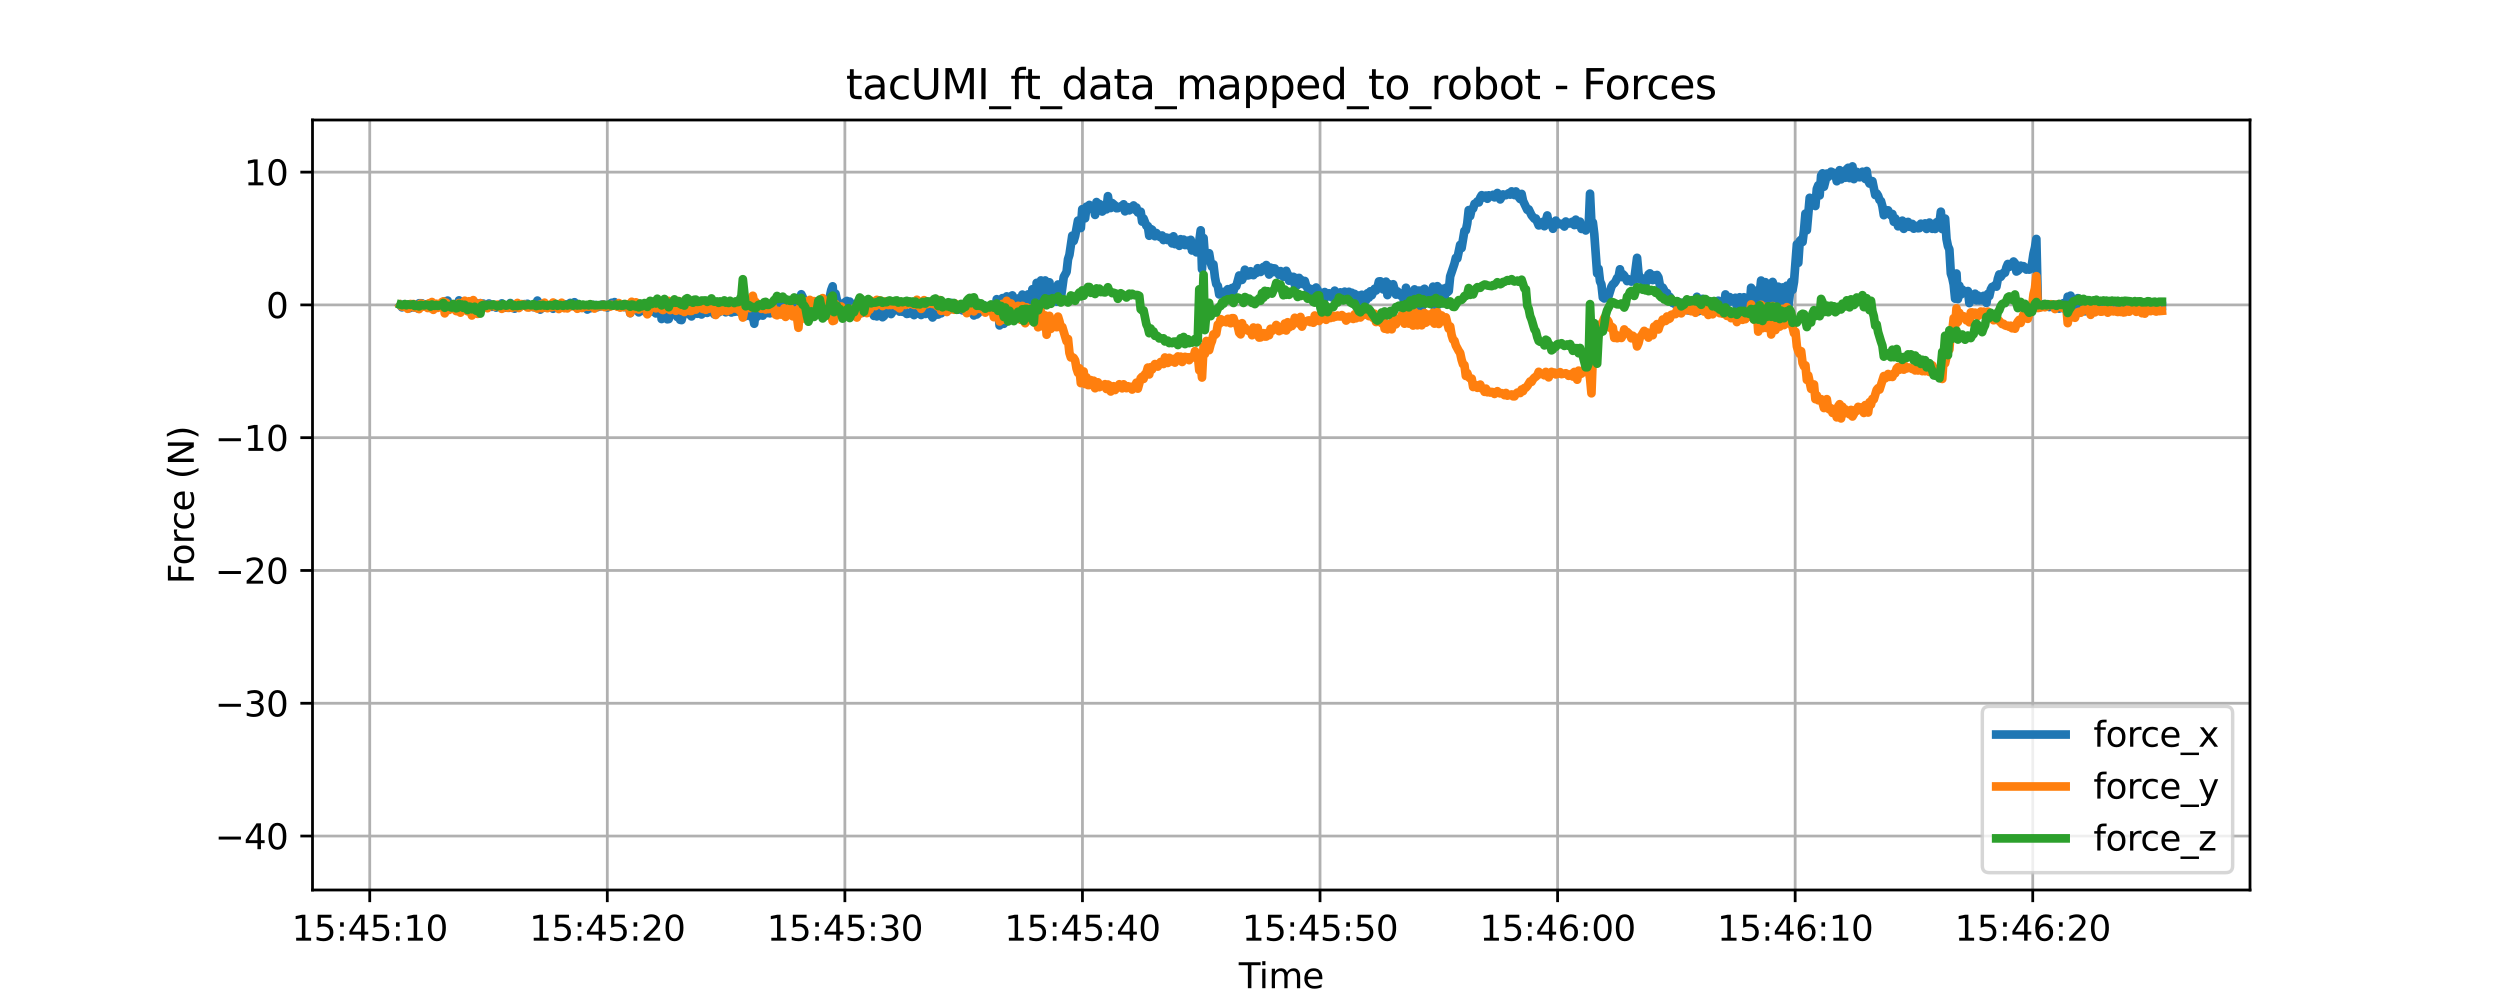 <?xml version="1.0" encoding="utf-8" standalone="no"?>
<!DOCTYPE svg PUBLIC "-//W3C//DTD SVG 1.1//EN"
  "http://www.w3.org/Graphics/SVG/1.1/DTD/svg11.dtd">
<svg xmlns:xlink="http://www.w3.org/1999/xlink" width="720pt" height="288pt" viewBox="0 0 720 288" xmlns="http://www.w3.org/2000/svg" version="1.1">
 <defs>
  <style type="text/css">*{stroke-linejoin: round; stroke-linecap: butt}</style>
 </defs>
 <g id="figure_1">
  <g id="patch_1">
   <path d="M 0 288 
L 720 288 
L 720 0 
L 0 0 
z
" style="fill: #ffffff"/>
  </g>
  <g id="axes_1">
   <g id="patch_2">
    <path d="M 90 256.32 
L 648 256.32 
L 648 34.56 
L 90 34.56 
z
" style="fill: #ffffff"/>
   </g>
   <g id="matplotlib.axis_1">
    <g id="xtick_1">
     <g id="line2d_1">
      <path d="M 106.483 256.32 
L 106.483 34.56 
" clip-path="url(#pd54f56e086)" style="fill: none; stroke: #b0b0b0; stroke-width: 0.8; stroke-linecap: square"/>
     </g>
     <g id="line2d_2">
      <defs>
       <path id="m780a52c9ad" d="M 0 0 
L 0 3.5 
" style="stroke: #000000; stroke-width: 0.8"/>
      </defs>
      <g>
       <use xlink:href="#m780a52c9ad" x="106.483" y="256.32" style="stroke: #000000; stroke-width: 0.8"/>
      </g>
     </g>
     <g id="text_1">
      <!-- 15:45:10 -->
      <g transform="translate(84.026 270.918)scale(0.1 -0.1)">
       <defs>
        <path id="DejaVuSans-31" d="M 794 531 
L 1825 531 
L 1825 4091 
L 703 3866 
L 703 4441 
L 1819 4666 
L 2450 4666 
L 2450 531 
L 3481 531 
L 3481 0 
L 794 0 
L 794 531 
z
" transform="scale(0.016)"/>
        <path id="DejaVuSans-35" d="M 691 4666 
L 3169 4666 
L 3169 4134 
L 1269 4134 
L 1269 2991 
Q 1406 3038 1543 3061 
Q 1681 3084 1819 3084 
Q 2600 3084 3056 2656 
Q 3513 2228 3513 1497 
Q 3513 744 3044 326 
Q 2575 -91 1722 -91 
Q 1428 -91 1123 -41 
Q 819 9 494 109 
L 494 744 
Q 775 591 1075 516 
Q 1375 441 1709 441 
Q 2250 441 2565 725 
Q 2881 1009 2881 1497 
Q 2881 1984 2565 2268 
Q 2250 2553 1709 2553 
Q 1456 2553 1204 2497 
Q 953 2441 691 2322 
L 691 4666 
z
" transform="scale(0.016)"/>
        <path id="DejaVuSans-3a" d="M 750 794 
L 1409 794 
L 1409 0 
L 750 0 
L 750 794 
z
M 750 3309 
L 1409 3309 
L 1409 2516 
L 750 2516 
L 750 3309 
z
" transform="scale(0.016)"/>
        <path id="DejaVuSans-34" d="M 2419 4116 
L 825 1625 
L 2419 1625 
L 2419 4116 
z
M 2253 4666 
L 3047 4666 
L 3047 1625 
L 3713 1625 
L 3713 1100 
L 3047 1100 
L 3047 0 
L 2419 0 
L 2419 1100 
L 313 1100 
L 313 1709 
L 2253 4666 
z
" transform="scale(0.016)"/>
        <path id="DejaVuSans-30" d="M 2034 4250 
Q 1547 4250 1301 3770 
Q 1056 3291 1056 2328 
Q 1056 1369 1301 889 
Q 1547 409 2034 409 
Q 2525 409 2770 889 
Q 3016 1369 3016 2328 
Q 3016 3291 2770 3770 
Q 2525 4250 2034 4250 
z
M 2034 4750 
Q 2819 4750 3233 4129 
Q 3647 3509 3647 2328 
Q 3647 1150 3233 529 
Q 2819 -91 2034 -91 
Q 1250 -91 836 529 
Q 422 1150 422 2328 
Q 422 3509 836 4129 
Q 1250 4750 2034 4750 
z
" transform="scale(0.016)"/>
       </defs>
       <use xlink:href="#DejaVuSans-31"/>
       <use xlink:href="#DejaVuSans-35" x="63.623"/>
       <use xlink:href="#DejaVuSans-3a" x="127.246"/>
       <use xlink:href="#DejaVuSans-34" x="160.938"/>
       <use xlink:href="#DejaVuSans-35" x="224.561"/>
       <use xlink:href="#DejaVuSans-3a" x="288.184"/>
       <use xlink:href="#DejaVuSans-31" x="321.875"/>
       <use xlink:href="#DejaVuSans-30" x="385.498"/>
      </g>
     </g>
    </g>
    <g id="xtick_2">
     <g id="line2d_3">
      <path d="M 174.904 256.32 
L 174.904 34.56 
" clip-path="url(#pd54f56e086)" style="fill: none; stroke: #b0b0b0; stroke-width: 0.8; stroke-linecap: square"/>
     </g>
     <g id="line2d_4">
      <g>
       <use xlink:href="#m780a52c9ad" x="174.904" y="256.32" style="stroke: #000000; stroke-width: 0.8"/>
      </g>
     </g>
     <g id="text_2">
      <!-- 15:45:20 -->
      <g transform="translate(152.447 270.918)scale(0.1 -0.1)">
       <defs>
        <path id="DejaVuSans-32" d="M 1228 531 
L 3431 531 
L 3431 0 
L 469 0 
L 469 531 
Q 828 903 1448 1529 
Q 2069 2156 2228 2338 
Q 2531 2678 2651 2914 
Q 2772 3150 2772 3378 
Q 2772 3750 2511 3984 
Q 2250 4219 1831 4219 
Q 1534 4219 1204 4116 
Q 875 4013 500 3803 
L 500 4441 
Q 881 4594 1212 4672 
Q 1544 4750 1819 4750 
Q 2544 4750 2975 4387 
Q 3406 4025 3406 3419 
Q 3406 3131 3298 2873 
Q 3191 2616 2906 2266 
Q 2828 2175 2409 1742 
Q 1991 1309 1228 531 
z
" transform="scale(0.016)"/>
       </defs>
       <use xlink:href="#DejaVuSans-31"/>
       <use xlink:href="#DejaVuSans-35" x="63.623"/>
       <use xlink:href="#DejaVuSans-3a" x="127.246"/>
       <use xlink:href="#DejaVuSans-34" x="160.938"/>
       <use xlink:href="#DejaVuSans-35" x="224.561"/>
       <use xlink:href="#DejaVuSans-3a" x="288.184"/>
       <use xlink:href="#DejaVuSans-32" x="321.875"/>
       <use xlink:href="#DejaVuSans-30" x="385.498"/>
      </g>
     </g>
    </g>
    <g id="xtick_3">
     <g id="line2d_5">
      <path d="M 243.324 256.32 
L 243.324 34.56 
" clip-path="url(#pd54f56e086)" style="fill: none; stroke: #b0b0b0; stroke-width: 0.8; stroke-linecap: square"/>
     </g>
     <g id="line2d_6">
      <g>
       <use xlink:href="#m780a52c9ad" x="243.324" y="256.32" style="stroke: #000000; stroke-width: 0.8"/>
      </g>
     </g>
     <g id="text_3">
      <!-- 15:45:30 -->
      <g transform="translate(220.868 270.918)scale(0.1 -0.1)">
       <defs>
        <path id="DejaVuSans-33" d="M 2597 2516 
Q 3050 2419 3304 2112 
Q 3559 1806 3559 1356 
Q 3559 666 3084 287 
Q 2609 -91 1734 -91 
Q 1441 -91 1130 -33 
Q 819 25 488 141 
L 488 750 
Q 750 597 1062 519 
Q 1375 441 1716 441 
Q 2309 441 2620 675 
Q 2931 909 2931 1356 
Q 2931 1769 2642 2001 
Q 2353 2234 1838 2234 
L 1294 2234 
L 1294 2753 
L 1863 2753 
Q 2328 2753 2575 2939 
Q 2822 3125 2822 3475 
Q 2822 3834 2567 4026 
Q 2313 4219 1838 4219 
Q 1578 4219 1281 4162 
Q 984 4106 628 3988 
L 628 4550 
Q 988 4650 1302 4700 
Q 1616 4750 1894 4750 
Q 2613 4750 3031 4423 
Q 3450 4097 3450 3541 
Q 3450 3153 3228 2886 
Q 3006 2619 2597 2516 
z
" transform="scale(0.016)"/>
       </defs>
       <use xlink:href="#DejaVuSans-31"/>
       <use xlink:href="#DejaVuSans-35" x="63.623"/>
       <use xlink:href="#DejaVuSans-3a" x="127.246"/>
       <use xlink:href="#DejaVuSans-34" x="160.938"/>
       <use xlink:href="#DejaVuSans-35" x="224.561"/>
       <use xlink:href="#DejaVuSans-3a" x="288.184"/>
       <use xlink:href="#DejaVuSans-33" x="321.875"/>
       <use xlink:href="#DejaVuSans-30" x="385.498"/>
      </g>
     </g>
    </g>
    <g id="xtick_4">
     <g id="line2d_7">
      <path d="M 311.745 256.32 
L 311.745 34.56 
" clip-path="url(#pd54f56e086)" style="fill: none; stroke: #b0b0b0; stroke-width: 0.8; stroke-linecap: square"/>
     </g>
     <g id="line2d_8">
      <g>
       <use xlink:href="#m780a52c9ad" x="311.745" y="256.32" style="stroke: #000000; stroke-width: 0.8"/>
      </g>
     </g>
     <g id="text_4">
      <!-- 15:45:40 -->
      <g transform="translate(289.289 270.918)scale(0.1 -0.1)">
       <use xlink:href="#DejaVuSans-31"/>
       <use xlink:href="#DejaVuSans-35" x="63.623"/>
       <use xlink:href="#DejaVuSans-3a" x="127.246"/>
       <use xlink:href="#DejaVuSans-34" x="160.938"/>
       <use xlink:href="#DejaVuSans-35" x="224.561"/>
       <use xlink:href="#DejaVuSans-3a" x="288.184"/>
       <use xlink:href="#DejaVuSans-34" x="321.875"/>
       <use xlink:href="#DejaVuSans-30" x="385.498"/>
      </g>
     </g>
    </g>
    <g id="xtick_5">
     <g id="line2d_9">
      <path d="M 380.166 256.32 
L 380.166 34.56 
" clip-path="url(#pd54f56e086)" style="fill: none; stroke: #b0b0b0; stroke-width: 0.8; stroke-linecap: square"/>
     </g>
     <g id="line2d_10">
      <g>
       <use xlink:href="#m780a52c9ad" x="380.166" y="256.32" style="stroke: #000000; stroke-width: 0.8"/>
      </g>
     </g>
     <g id="text_5">
      <!-- 15:45:50 -->
      <g transform="translate(357.71 270.918)scale(0.1 -0.1)">
       <use xlink:href="#DejaVuSans-31"/>
       <use xlink:href="#DejaVuSans-35" x="63.623"/>
       <use xlink:href="#DejaVuSans-3a" x="127.246"/>
       <use xlink:href="#DejaVuSans-34" x="160.938"/>
       <use xlink:href="#DejaVuSans-35" x="224.561"/>
       <use xlink:href="#DejaVuSans-3a" x="288.184"/>
       <use xlink:href="#DejaVuSans-35" x="321.875"/>
       <use xlink:href="#DejaVuSans-30" x="385.498"/>
      </g>
     </g>
    </g>
    <g id="xtick_6">
     <g id="line2d_11">
      <path d="M 448.587 256.32 
L 448.587 34.56 
" clip-path="url(#pd54f56e086)" style="fill: none; stroke: #b0b0b0; stroke-width: 0.8; stroke-linecap: square"/>
     </g>
     <g id="line2d_12">
      <g>
       <use xlink:href="#m780a52c9ad" x="448.587" y="256.32" style="stroke: #000000; stroke-width: 0.8"/>
      </g>
     </g>
     <g id="text_6">
      <!-- 15:46:00 -->
      <g transform="translate(426.131 270.918)scale(0.1 -0.1)">
       <defs>
        <path id="DejaVuSans-36" d="M 2113 2584 
Q 1688 2584 1439 2293 
Q 1191 2003 1191 1497 
Q 1191 994 1439 701 
Q 1688 409 2113 409 
Q 2538 409 2786 701 
Q 3034 994 3034 1497 
Q 3034 2003 2786 2293 
Q 2538 2584 2113 2584 
z
M 3366 4563 
L 3366 3988 
Q 3128 4100 2886 4159 
Q 2644 4219 2406 4219 
Q 1781 4219 1451 3797 
Q 1122 3375 1075 2522 
Q 1259 2794 1537 2939 
Q 1816 3084 2150 3084 
Q 2853 3084 3261 2657 
Q 3669 2231 3669 1497 
Q 3669 778 3244 343 
Q 2819 -91 2113 -91 
Q 1303 -91 875 529 
Q 447 1150 447 2328 
Q 447 3434 972 4092 
Q 1497 4750 2381 4750 
Q 2619 4750 2861 4703 
Q 3103 4656 3366 4563 
z
" transform="scale(0.016)"/>
       </defs>
       <use xlink:href="#DejaVuSans-31"/>
       <use xlink:href="#DejaVuSans-35" x="63.623"/>
       <use xlink:href="#DejaVuSans-3a" x="127.246"/>
       <use xlink:href="#DejaVuSans-34" x="160.938"/>
       <use xlink:href="#DejaVuSans-36" x="224.561"/>
       <use xlink:href="#DejaVuSans-3a" x="288.184"/>
       <use xlink:href="#DejaVuSans-30" x="321.875"/>
       <use xlink:href="#DejaVuSans-30" x="385.498"/>
      </g>
     </g>
    </g>
    <g id="xtick_7">
     <g id="line2d_13">
      <path d="M 517.008 256.32 
L 517.008 34.56 
" clip-path="url(#pd54f56e086)" style="fill: none; stroke: #b0b0b0; stroke-width: 0.8; stroke-linecap: square"/>
     </g>
     <g id="line2d_14">
      <g>
       <use xlink:href="#m780a52c9ad" x="517.008" y="256.32" style="stroke: #000000; stroke-width: 0.8"/>
      </g>
     </g>
     <g id="text_7">
      <!-- 15:46:10 -->
      <g transform="translate(494.552 270.918)scale(0.1 -0.1)">
       <use xlink:href="#DejaVuSans-31"/>
       <use xlink:href="#DejaVuSans-35" x="63.623"/>
       <use xlink:href="#DejaVuSans-3a" x="127.246"/>
       <use xlink:href="#DejaVuSans-34" x="160.938"/>
       <use xlink:href="#DejaVuSans-36" x="224.561"/>
       <use xlink:href="#DejaVuSans-3a" x="288.184"/>
       <use xlink:href="#DejaVuSans-31" x="321.875"/>
       <use xlink:href="#DejaVuSans-30" x="385.498"/>
      </g>
     </g>
    </g>
    <g id="xtick_8">
     <g id="line2d_15">
      <path d="M 585.429 256.32 
L 585.429 34.56 
" clip-path="url(#pd54f56e086)" style="fill: none; stroke: #b0b0b0; stroke-width: 0.8; stroke-linecap: square"/>
     </g>
     <g id="line2d_16">
      <g>
       <use xlink:href="#m780a52c9ad" x="585.429" y="256.32" style="stroke: #000000; stroke-width: 0.8"/>
      </g>
     </g>
     <g id="text_8">
      <!-- 15:46:20 -->
      <g transform="translate(562.973 270.918)scale(0.1 -0.1)">
       <use xlink:href="#DejaVuSans-31"/>
       <use xlink:href="#DejaVuSans-35" x="63.623"/>
       <use xlink:href="#DejaVuSans-3a" x="127.246"/>
       <use xlink:href="#DejaVuSans-34" x="160.938"/>
       <use xlink:href="#DejaVuSans-36" x="224.561"/>
       <use xlink:href="#DejaVuSans-3a" x="288.184"/>
       <use xlink:href="#DejaVuSans-32" x="321.875"/>
       <use xlink:href="#DejaVuSans-30" x="385.498"/>
      </g>
     </g>
    </g>
    <g id="text_9">
     <!-- Time -->
     <g transform="translate(356.766 284.597)scale(0.1 -0.1)">
      <defs>
       <path id="DejaVuSans-54" d="M -19 4666 
L 3928 4666 
L 3928 4134 
L 2272 4134 
L 2272 0 
L 1638 0 
L 1638 4134 
L -19 4134 
L -19 4666 
z
" transform="scale(0.016)"/>
       <path id="DejaVuSans-69" d="M 603 3500 
L 1178 3500 
L 1178 0 
L 603 0 
L 603 3500 
z
M 603 4863 
L 1178 4863 
L 1178 4134 
L 603 4134 
L 603 4863 
z
" transform="scale(0.016)"/>
       <path id="DejaVuSans-6d" d="M 3328 2828 
Q 3544 3216 3844 3400 
Q 4144 3584 4550 3584 
Q 5097 3584 5394 3201 
Q 5691 2819 5691 2113 
L 5691 0 
L 5113 0 
L 5113 2094 
Q 5113 2597 4934 2840 
Q 4756 3084 4391 3084 
Q 3944 3084 3684 2787 
Q 3425 2491 3425 1978 
L 3425 0 
L 2847 0 
L 2847 2094 
Q 2847 2600 2669 2842 
Q 2491 3084 2119 3084 
Q 1678 3084 1418 2786 
Q 1159 2488 1159 1978 
L 1159 0 
L 581 0 
L 581 3500 
L 1159 3500 
L 1159 2956 
Q 1356 3278 1631 3431 
Q 1906 3584 2284 3584 
Q 2666 3584 2933 3390 
Q 3200 3197 3328 2828 
z
" transform="scale(0.016)"/>
       <path id="DejaVuSans-65" d="M 3597 1894 
L 3597 1613 
L 953 1613 
Q 991 1019 1311 708 
Q 1631 397 2203 397 
Q 2534 397 2845 478 
Q 3156 559 3463 722 
L 3463 178 
Q 3153 47 2828 -22 
Q 2503 -91 2169 -91 
Q 1331 -91 842 396 
Q 353 884 353 1716 
Q 353 2575 817 3079 
Q 1281 3584 2069 3584 
Q 2775 3584 3186 3129 
Q 3597 2675 3597 1894 
z
M 3022 2063 
Q 3016 2534 2758 2815 
Q 2500 3097 2075 3097 
Q 1594 3097 1305 2825 
Q 1016 2553 972 2059 
L 3022 2063 
z
" transform="scale(0.016)"/>
      </defs>
      <use xlink:href="#DejaVuSans-54"/>
      <use xlink:href="#DejaVuSans-69" x="57.959"/>
      <use xlink:href="#DejaVuSans-6d" x="85.742"/>
      <use xlink:href="#DejaVuSans-65" x="183.154"/>
     </g>
    </g>
   </g>
   <g id="matplotlib.axis_2">
    <g id="ytick_1">
     <g id="line2d_17">
      <path d="M 90 240.777 
L 648 240.777 
" clip-path="url(#pd54f56e086)" style="fill: none; stroke: #b0b0b0; stroke-width: 0.8; stroke-linecap: square"/>
     </g>
     <g id="line2d_18">
      <defs>
       <path id="mbd4d0faf81" d="M 0 0 
L -3.5 0 
" style="stroke: #000000; stroke-width: 0.8"/>
      </defs>
      <g>
       <use xlink:href="#mbd4d0faf81" x="90" y="240.777" style="stroke: #000000; stroke-width: 0.8"/>
      </g>
     </g>
     <g id="text_10">
      <!-- −40 -->
      <g transform="translate(61.895 244.577)scale(0.1 -0.1)">
       <defs>
        <path id="DejaVuSans-2212" d="M 678 2272 
L 4684 2272 
L 4684 1741 
L 678 1741 
L 678 2272 
z
" transform="scale(0.016)"/>
       </defs>
       <use xlink:href="#DejaVuSans-2212"/>
       <use xlink:href="#DejaVuSans-34" x="83.789"/>
       <use xlink:href="#DejaVuSans-30" x="147.412"/>
      </g>
     </g>
    </g>
    <g id="ytick_2">
     <g id="line2d_19">
      <path d="M 90 202.536 
L 648 202.536 
" clip-path="url(#pd54f56e086)" style="fill: none; stroke: #b0b0b0; stroke-width: 0.8; stroke-linecap: square"/>
     </g>
     <g id="line2d_20">
      <g>
       <use xlink:href="#mbd4d0faf81" x="90" y="202.536" style="stroke: #000000; stroke-width: 0.8"/>
      </g>
     </g>
     <g id="text_11">
      <!-- −30 -->
      <g transform="translate(61.895 206.335)scale(0.1 -0.1)">
       <use xlink:href="#DejaVuSans-2212"/>
       <use xlink:href="#DejaVuSans-33" x="83.789"/>
       <use xlink:href="#DejaVuSans-30" x="147.412"/>
      </g>
     </g>
    </g>
    <g id="ytick_3">
     <g id="line2d_21">
      <path d="M 90 164.295 
L 648 164.295 
" clip-path="url(#pd54f56e086)" style="fill: none; stroke: #b0b0b0; stroke-width: 0.8; stroke-linecap: square"/>
     </g>
     <g id="line2d_22">
      <g>
       <use xlink:href="#mbd4d0faf81" x="90" y="164.295" style="stroke: #000000; stroke-width: 0.8"/>
      </g>
     </g>
     <g id="text_12">
      <!-- −20 -->
      <g transform="translate(61.895 168.094)scale(0.1 -0.1)">
       <use xlink:href="#DejaVuSans-2212"/>
       <use xlink:href="#DejaVuSans-32" x="83.789"/>
       <use xlink:href="#DejaVuSans-30" x="147.412"/>
      </g>
     </g>
    </g>
    <g id="ytick_4">
     <g id="line2d_23">
      <path d="M 90 126.054 
L 648 126.054 
" clip-path="url(#pd54f56e086)" style="fill: none; stroke: #b0b0b0; stroke-width: 0.8; stroke-linecap: square"/>
     </g>
     <g id="line2d_24">
      <g>
       <use xlink:href="#mbd4d0faf81" x="90" y="126.054" style="stroke: #000000; stroke-width: 0.8"/>
      </g>
     </g>
     <g id="text_13">
      <!-- −10 -->
      <g transform="translate(61.895 129.853)scale(0.1 -0.1)">
       <use xlink:href="#DejaVuSans-2212"/>
       <use xlink:href="#DejaVuSans-31" x="83.789"/>
       <use xlink:href="#DejaVuSans-30" x="147.412"/>
      </g>
     </g>
    </g>
    <g id="ytick_5">
     <g id="line2d_25">
      <path d="M 90 87.812 
L 648 87.812 
" clip-path="url(#pd54f56e086)" style="fill: none; stroke: #b0b0b0; stroke-width: 0.8; stroke-linecap: square"/>
     </g>
     <g id="line2d_26">
      <g>
       <use xlink:href="#mbd4d0faf81" x="90" y="87.812" style="stroke: #000000; stroke-width: 0.8"/>
      </g>
     </g>
     <g id="text_14">
      <!-- 0 -->
      <g transform="translate(76.638 91.612)scale(0.1 -0.1)">
       <use xlink:href="#DejaVuSans-30"/>
      </g>
     </g>
    </g>
    <g id="ytick_6">
     <g id="line2d_27">
      <path d="M 90 49.571 
L 648 49.571 
" clip-path="url(#pd54f56e086)" style="fill: none; stroke: #b0b0b0; stroke-width: 0.8; stroke-linecap: square"/>
     </g>
     <g id="line2d_28">
      <g>
       <use xlink:href="#mbd4d0faf81" x="90" y="49.571" style="stroke: #000000; stroke-width: 0.8"/>
      </g>
     </g>
     <g id="text_15">
      <!-- 10 -->
      <g transform="translate(70.275 53.37)scale(0.1 -0.1)">
       <use xlink:href="#DejaVuSans-31"/>
       <use xlink:href="#DejaVuSans-30" x="63.623"/>
      </g>
     </g>
    </g>
    <g id="text_16">
     <!-- Force (N) -->
     <g transform="translate(55.816 168.194)rotate(-90)scale(0.1 -0.1)">
      <defs>
       <path id="DejaVuSans-46" d="M 628 4666 
L 3309 4666 
L 3309 4134 
L 1259 4134 
L 1259 2759 
L 3109 2759 
L 3109 2228 
L 1259 2228 
L 1259 0 
L 628 0 
L 628 4666 
z
" transform="scale(0.016)"/>
       <path id="DejaVuSans-6f" d="M 1959 3097 
Q 1497 3097 1228 2736 
Q 959 2375 959 1747 
Q 959 1119 1226 758 
Q 1494 397 1959 397 
Q 2419 397 2687 759 
Q 2956 1122 2956 1747 
Q 2956 2369 2687 2733 
Q 2419 3097 1959 3097 
z
M 1959 3584 
Q 2709 3584 3137 3096 
Q 3566 2609 3566 1747 
Q 3566 888 3137 398 
Q 2709 -91 1959 -91 
Q 1206 -91 779 398 
Q 353 888 353 1747 
Q 353 2609 779 3096 
Q 1206 3584 1959 3584 
z
" transform="scale(0.016)"/>
       <path id="DejaVuSans-72" d="M 2631 2963 
Q 2534 3019 2420 3045 
Q 2306 3072 2169 3072 
Q 1681 3072 1420 2755 
Q 1159 2438 1159 1844 
L 1159 0 
L 581 0 
L 581 3500 
L 1159 3500 
L 1159 2956 
Q 1341 3275 1631 3429 
Q 1922 3584 2338 3584 
Q 2397 3584 2469 3576 
Q 2541 3569 2628 3553 
L 2631 2963 
z
" transform="scale(0.016)"/>
       <path id="DejaVuSans-63" d="M 3122 3366 
L 3122 2828 
Q 2878 2963 2633 3030 
Q 2388 3097 2138 3097 
Q 1578 3097 1268 2742 
Q 959 2388 959 1747 
Q 959 1106 1268 751 
Q 1578 397 2138 397 
Q 2388 397 2633 464 
Q 2878 531 3122 666 
L 3122 134 
Q 2881 22 2623 -34 
Q 2366 -91 2075 -91 
Q 1284 -91 818 406 
Q 353 903 353 1747 
Q 353 2603 823 3093 
Q 1294 3584 2113 3584 
Q 2378 3584 2631 3529 
Q 2884 3475 3122 3366 
z
" transform="scale(0.016)"/>
       <path id="DejaVuSans-20" transform="scale(0.016)"/>
       <path id="DejaVuSans-28" d="M 1984 4856 
Q 1566 4138 1362 3434 
Q 1159 2731 1159 2009 
Q 1159 1288 1364 580 
Q 1569 -128 1984 -844 
L 1484 -844 
Q 1016 -109 783 600 
Q 550 1309 550 2009 
Q 550 2706 781 3412 
Q 1013 4119 1484 4856 
L 1984 4856 
z
" transform="scale(0.016)"/>
       <path id="DejaVuSans-4e" d="M 628 4666 
L 1478 4666 
L 3547 763 
L 3547 4666 
L 4159 4666 
L 4159 0 
L 3309 0 
L 1241 3903 
L 1241 0 
L 628 0 
L 628 4666 
z
" transform="scale(0.016)"/>
       <path id="DejaVuSans-29" d="M 513 4856 
L 1013 4856 
Q 1481 4119 1714 3412 
Q 1947 2706 1947 2009 
Q 1947 1309 1714 600 
Q 1481 -109 1013 -844 
L 513 -844 
Q 928 -128 1133 580 
Q 1338 1288 1338 2009 
Q 1338 2731 1133 3434 
Q 928 4138 513 4856 
z
" transform="scale(0.016)"/>
      </defs>
      <use xlink:href="#DejaVuSans-46"/>
      <use xlink:href="#DejaVuSans-6f" x="53.895"/>
      <use xlink:href="#DejaVuSans-72" x="115.076"/>
      <use xlink:href="#DejaVuSans-63" x="153.939"/>
      <use xlink:href="#DejaVuSans-65" x="208.92"/>
      <use xlink:href="#DejaVuSans-20" x="270.443"/>
      <use xlink:href="#DejaVuSans-28" x="302.23"/>
      <use xlink:href="#DejaVuSans-4e" x="341.244"/>
      <use xlink:href="#DejaVuSans-29" x="416.049"/>
     </g>
    </g>
   </g>
   <g id="line2d_29">
    <path d="M 115.364 88.042 
L 115.774 88.518 
L 116.185 87.759 
L 117.006 88.023 
L 117.416 88.312 
L 117.827 88.792 
L 118.237 88.647 
L 118.648 88.009 
L 119.058 88.525 
L 119.469 88.509 
L 119.879 88.131 
L 120.29 88.827 
L 120.7 87.339 
L 121.522 87.355 
L 121.932 88.017 
L 122.349 88.153 
L 122.753 87.64 
L 123.17 88.092 
L 123.574 88.016 
L 123.985 88.328 
L 124.395 87.604 
L 124.806 88.372 
L 125.216 87.764 
L 125.627 88.336 
L 126.037 87.866 
L 126.448 88.062 
L 126.858 87.682 
L 127.269 87.967 
L 127.679 87.5 
L 128.09 86.76 
L 128.5 88.67 
L 128.911 86.568 
L 129.322 89.031 
L 129.732 88.192 
L 130.143 88.049 
L 130.964 88.05 
L 131.785 88.966 
L 132.195 86.504 
L 132.606 88.395 
L 133.016 88.026 
L 133.427 88.478 
L 133.837 88.4 
L 134.248 88.873 
L 134.658 88.397 
L 135.069 87.505 
L 135.486 89.308 
L 135.89 88.312 
L 136.3 86.86 
L 136.711 87.06 
L 137.121 89.186 
L 137.943 88.157 
L 138.353 87.318 
L 138.764 88.459 
L 139.174 87.432 
L 139.585 88.126 
L 139.995 87.954 
L 140.406 88.178 
L 140.816 87.405 
L 141.227 87.765 
L 141.637 88.372 
L 142.048 87.912 
L 142.458 87.858 
L 142.869 88.593 
L 143.279 88.126 
L 143.69 88.142 
L 144.1 88.352 
L 144.511 87.379 
L 144.921 88.587 
L 145.332 88.639 
L 146.153 87.876 
L 146.564 88.659 
L 146.974 87.274 
L 147.385 88.19 
L 147.795 88.648 
L 148.206 88.9 
L 148.616 87.782 
L 149.027 87.784 
L 149.437 88.497 
L 149.848 88.316 
L 150.258 87.839 
L 150.669 88.029 
L 151.079 87.577 
L 151.49 88.088 
L 151.9 87.482 
L 152.311 88.423 
L 152.721 88.25 
L 153.543 88.424 
L 153.953 88.513 
L 154.364 87.92 
L 154.774 86.571 
L 155.595 89.164 
L 156.006 87.476 
L 156.416 88.475 
L 156.827 88.578 
L 157.237 87.909 
L 157.648 88.125 
L 158.469 88.35 
L 158.879 88.216 
L 159.29 88.919 
L 159.7 87.676 
L 160.111 88.252 
L 160.932 88.14 
L 161.342 87.813 
L 162.164 88.52 
L 162.985 87.661 
L 163.395 88.321 
L 163.806 88.426 
L 164.216 87.242 
L 164.627 87.843 
L 165.037 88.054 
L 165.448 87.041 
L 166.269 88.201 
L 166.679 87.77 
L 167.09 88.238 
L 167.5 88.143 
L 167.911 88.651 
L 168.321 88.075 
L 168.732 88.149 
L 169.142 89.15 
L 169.553 88.446 
L 169.964 88.798 
L 170.374 88.556 
L 170.785 87.816 
L 171.195 88.397 
L 171.606 87.84 
L 172.064 88.479 
L 172.475 88.02 
L 172.885 88.266 
L 173.296 87.735 
L 173.706 87.651 
L 174.527 87.991 
L 174.938 88.56 
L 175.348 87.876 
L 175.759 88.096 
L 176.169 87.208 
L 176.58 87.3 
L 176.99 87.005 
L 177.401 87.844 
L 177.811 87.843 
L 178.222 88.348 
L 179.043 87.645 
L 179.454 88.229 
L 179.864 88.444 
L 180.275 87.849 
L 180.685 87.673 
L 181.096 87.875 
L 181.506 90.189 
L 181.917 87.774 
L 182.327 87.845 
L 182.738 89.027 
L 183.148 88.52 
L 183.559 88.66 
L 183.969 89.958 
L 184.38 88.111 
L 184.79 88.73 
L 185.201 88.432 
L 185.611 89.665 
L 186.022 88.696 
L 186.432 89.797 
L 186.843 88.7 
L 187.254 88.696 
L 187.664 89.538 
L 188.075 89.761 
L 188.485 89.129 
L 188.896 90.263 
L 189.306 88.817 
L 189.717 89.812 
L 190.127 87.358 
L 190.538 91.875 
L 190.948 89.933 
L 191.359 88.575 
L 191.769 91.41 
L 192.18 91.954 
L 192.59 91.885 
L 193.001 89.391 
L 193.411 89.465 
L 193.822 89.746 
L 194.232 89.402 
L 194.643 89.726 
L 195.053 91.294 
L 195.464 88.93 
L 195.875 92.101 
L 196.285 92.189 
L 196.696 90.666 
L 197.106 89.96 
L 197.517 88.948 
L 197.927 88.3 
L 198.748 90.708 
L 199.159 91.132 
L 199.569 90.113 
L 199.98 88.754 
L 200.39 88.981 
L 200.801 90.362 
L 201.211 90.29 
L 201.622 90.345 
L 202.032 90.574 
L 202.443 89.61 
L 202.853 89.933 
L 203.675 90.106 
L 204.085 89.707 
L 204.496 89.785 
L 204.906 89.521 
L 205.727 90.516 
L 206.138 90.403 
L 206.548 88.839 
L 206.959 89.989 
L 207.369 88.327 
L 207.78 89.389 
L 208.19 88.657 
L 208.601 88.493 
L 209.011 89.936 
L 209.422 89.053 
L 209.832 89.441 
L 210.243 88.156 
L 210.653 90.002 
L 211.064 89.714 
L 211.475 89.812 
L 211.885 88.896 
L 212.296 89.724 
L 212.706 89.294 
L 213.117 89.367 
L 213.527 88.225 
L 213.938 83.903 
L 214.348 89.042 
L 214.759 91.033 
L 215.169 88.526 
L 215.58 88.843 
L 215.99 90.799 
L 216.401 91.278 
L 216.811 91.098 
L 217.222 93.233 
L 217.632 89.489 
L 218.043 91.237 
L 218.453 89.727 
L 218.864 90.419 
L 219.274 90.799 
L 219.685 90.9 
L 220.096 88.727 
L 220.506 88.761 
L 220.917 90.16 
L 221.327 89.964 
L 221.738 90.25 
L 222.148 89.808 
L 222.559 89.545 
L 222.969 88.489 
L 223.38 87.956 
L 223.79 86.498 
L 224.201 87.544 
L 224.611 87.763 
L 225.022 86.623 
L 225.432 87.306 
L 225.843 86.751 
L 226.253 88.73 
L 226.664 88.321 
L 227.074 87.676 
L 227.485 87.89 
L 227.896 87.187 
L 228.306 87.45 
L 228.717 86.863 
L 229.127 88.578 
L 229.538 86.706 
L 229.948 87.769 
L 230.359 87.689 
L 230.769 84.753 
L 231.18 85.563 
L 231.59 89.699 
L 232.001 88.808 
L 232.411 88.409 
L 232.822 90.195 
L 233.232 88.788 
L 233.643 89.655 
L 234.053 90.058 
L 234.464 90.049 
L 235.285 88.587 
L 235.696 88.324 
L 236.106 86.621 
L 236.517 89.772 
L 236.927 91.15 
L 237.338 90.104 
L 237.748 88.482 
L 238.159 88.332 
L 238.569 87.381 
L 239.39 83.555 
L 239.801 82.463 
L 240.211 87.51 
L 240.622 84.56 
L 241.032 86.466 
L 241.853 87.645 
L 242.264 87.572 
L 242.674 88.629 
L 243.085 87.918 
L 243.496 86.932 
L 243.906 86.673 
L 244.317 87.067 
L 244.727 86.859 
L 245.138 89.453 
L 245.548 87.569 
L 245.959 88.521 
L 246.369 88.14 
L 246.78 87.984 
L 247.19 86.715 
L 247.601 85.989 
L 248.422 90.108 
L 248.832 87.806 
L 249.243 87.63 
L 249.653 88.038 
L 250.064 87.339 
L 250.474 88.895 
L 250.885 89.897 
L 251.295 90.157 
L 251.706 90.978 
L 252.117 89.409 
L 252.527 91.12 
L 253.348 89.479 
L 253.759 89.433 
L 254.169 91.362 
L 254.58 91.024 
L 254.99 89.973 
L 255.401 90.061 
L 255.811 89.533 
L 256.222 89.622 
L 256.632 90.45 
L 257.864 88.564 
L 258.274 89.067 
L 258.685 89.043 
L 259.095 89.754 
L 259.506 89.653 
L 259.917 89.795 
L 260.327 89.287 
L 261.148 90.408 
L 261.559 90.344 
L 261.969 90.104 
L 262.38 90.295 
L 262.79 89.404 
L 263.249 90.754 
L 263.652 88.848 
L 264.07 90.325 
L 264.48 90.267 
L 264.891 88.687 
L 265.294 90.723 
L 265.712 90.151 
L 266.122 88.669 
L 266.526 90.423 
L 266.937 88.801 
L 267.347 90.308 
L 267.758 90.155 
L 268.579 91.436 
L 268.996 88.913 
L 269.407 90.75 
L 269.817 90.298 
L 270.221 90.585 
L 270.638 89.561 
L 271.049 90.237 
L 271.452 89.044 
L 271.87 89.143 
L 272.28 88.597 
L 272.691 88.845 
L 273.101 88.435 
L 273.512 89.158 
L 273.922 87.217 
L 274.326 88.409 
L 274.743 87.961 
L 275.147 87.974 
L 275.558 88.308 
L 275.968 89.183 
L 276.379 88.203 
L 276.789 88.489 
L 277.206 89.399 
L 277.617 88.314 
L 278.438 89.322 
L 278.842 87.721 
L 279.252 88.029 
L 279.67 89.967 
L 280.08 88.954 
L 280.491 90.85 
L 280.901 87.735 
L 281.312 90.567 
L 281.715 90.205 
L 282.133 89.431 
L 282.536 88.317 
L 282.954 89.044 
L 283.358 87.888 
L 283.775 89.373 
L 284.179 88.914 
L 284.596 88.264 
L 285.006 89.192 
L 285.417 89.203 
L 285.821 88.114 
L 286.231 89.8 
L 286.642 90.034 
L 287.052 86.171 
L 287.463 89.064 
L 287.873 93.728 
L 288.284 87.261 
L 288.694 85.864 
L 289.105 93.256 
L 289.933 85.359 
L 290.336 92.241 
L 290.754 91.26 
L 291.158 85.308 
L 291.568 85.078 
L 291.979 89.826 
L 292.389 88.169 
L 292.8 89.92 
L 293.21 85.955 
L 293.628 88.113 
L 294.031 92.014 
L 294.442 84.846 
L 294.852 89.436 
L 295.27 92.24 
L 295.68 85.095 
L 296.091 84.782 
L 296.501 90.033 
L 296.912 87.591 
L 297.322 83.302 
L 297.733 89.726 
L 298.143 87.197 
L 298.554 81.467 
L 298.964 87.9 
L 299.368 89.125 
L 299.785 80.761 
L 300.196 85.386 
L 300.606 85.613 
L 301.017 80.774 
L 301.427 87.594 
L 302.242 81.311 
L 302.652 87.128 
L 303.07 83.721 
L 303.473 82.857 
L 303.891 85.342 
L 304.301 86.883 
L 304.712 81.937 
L 305.115 83.142 
L 305.526 85.904 
L 306.354 79.778 
L 307.175 78.304 
L 307.585 74.669 
L 307.996 73.383 
L 308.81 67.877 
L 309.221 69.406 
L 309.638 67.98 
L 310.459 63.532 
L 310.87 63.563 
L 311.28 65.663 
L 311.684 60.254 
L 312.094 60.958 
L 312.505 62.866 
L 312.922 59.509 
L 313.333 59.931 
L 313.743 59.016 
L 314.154 60.099 
L 314.975 59.603 
L 315.385 61.887 
L 315.796 58.195 
L 316.206 59.037 
L 316.617 58.733 
L 317.027 59.028 
L 317.438 60.92 
L 317.849 60.542 
L 318.252 59.397 
L 318.663 60.3 
L 319.08 56.497 
L 319.491 59.268 
L 319.894 59.908 
L 320.305 58.48 
L 321.133 59.189 
L 321.543 59.976 
L 321.954 59.938 
L 322.768 59.406 
L 323.179 59.595 
L 323.596 58.841 
L 324.006 60.861 
L 324.417 59.876 
L 324.821 59.662 
L 325.231 60.575 
L 325.649 59.71 
L 326.052 59.785 
L 326.463 59.174 
L 326.873 60.423 
L 327.291 59.758 
L 327.701 61.188 
L 328.112 61.364 
L 328.522 60.974 
L 328.933 63.821 
L 329.343 62.932 
L 330.164 65.054 
L 330.575 65.105 
L 330.978 67.894 
L 331.389 65.935 
L 331.806 66.164 
L 332.627 68.035 
L 333.038 67.113 
L 333.852 68.105 
L 334.263 68.353 
L 334.673 67.822 
L 335.084 69.137 
L 335.494 68.857 
L 335.905 68.407 
L 336.322 69.149 
L 336.733 68.535 
L 337.136 68.646 
L 337.554 70.1 
L 337.964 68.061 
L 338.375 70.306 
L 338.785 69.018 
L 339.237 69.768 
L 339.647 70.799 
L 340.017 68.887 
L 340.468 70.316 
L 340.879 69.004 
L 341.29 70.578 
L 341.659 70.146 
L 342.111 69.306 
L 342.48 70.791 
L 342.932 69.075 
L 343.301 72.145 
L 344.163 70.263 
L 344.574 72.677 
L 344.943 71.438 
L 345.395 69.384 
L 345.805 66.33 
L 346.175 77.539 
L 346.626 68.549 
L 346.996 73.618 
L 347.447 73.521 
L 347.817 74.497 
L 348.227 72.932 
L 348.679 75.669 
L 349.048 76.841 
L 349.459 76.134 
L 349.911 79.896 
L 350.28 81.794 
L 350.732 82.34 
L 351.142 84.801 
L 351.553 83.95 
L 351.97 84.754 
L 352.374 84.73 
L 352.784 83.966 
L 353.195 85.786 
L 353.605 83.291 
L 354.016 84.293 
L 354.837 82.943 
L 355.247 83.808 
L 355.658 82.544 
L 356.068 82.409 
L 356.889 79.34 
L 357.3 80.678 
L 357.711 80.604 
L 358.121 79.686 
L 358.532 77.678 
L 358.942 78.82 
L 359.353 79.336 
L 359.763 79.238 
L 360.174 78.121 
L 360.584 79.137 
L 360.995 79.243 
L 361.405 78.496 
L 361.816 78.626 
L 362.226 77.248 
L 362.637 78.276 
L 363.047 78.326 
L 363.458 77.706 
L 363.868 76.876 
L 364.279 77.745 
L 364.689 76.334 
L 365.1 78.111 
L 365.511 79.069 
L 365.921 77.071 
L 366.332 78.446 
L 366.742 77.276 
L 367.153 77.326 
L 367.563 78.454 
L 367.974 78.194 
L 368.384 79.207 
L 368.795 78.076 
L 369.616 79.729 
L 370.026 79.084 
L 370.437 77.998 
L 370.847 78.978 
L 371.258 80.846 
L 371.668 79.638 
L 372.079 80.842 
L 372.489 79.725 
L 372.9 82.02 
L 373.311 80.067 
L 373.721 82.083 
L 374.132 80.032 
L 374.542 81.684 
L 374.953 80.704 
L 375.363 81.865 
L 375.774 80.916 
L 376.184 82.336 
L 376.595 83.024 
L 377.005 83.039 
L 377.416 83.637 
L 377.826 83.283 
L 378.237 84.246 
L 378.647 84.142 
L 379.058 82.803 
L 379.468 83.493 
L 379.879 84.476 
L 380.289 84.332 
L 380.7 85.066 
L 381.111 84.921 
L 381.521 84.111 
L 381.932 85.585 
L 382.342 85.14 
L 382.753 84.464 
L 383.163 84.914 
L 383.574 85.623 
L 383.984 85.579 
L 384.395 83.714 
L 384.805 85.135 
L 385.216 85.111 
L 386.037 84.196 
L 386.447 84.412 
L 386.858 85.196 
L 387.268 83.998 
L 388.089 84.509 
L 388.5 84.035 
L 388.91 84.813 
L 389.321 84.317 
L 389.732 85.587 
L 390.142 84.65 
L 390.553 85.479 
L 391.374 85.089 
L 391.784 86.81 
L 392.195 84.898 
L 392.605 86.697 
L 393.016 84.968 
L 393.426 86.495 
L 393.837 84.452 
L 394.247 85.715 
L 394.658 83.891 
L 395.068 85.043 
L 395.889 83.176 
L 396.3 83.669 
L 396.71 82.772 
L 397.121 81.055 
L 397.532 81.014 
L 397.942 81.473 
L 398.353 83.355 
L 398.763 81.691 
L 399.174 81.115 
L 399.584 84.981 
L 399.995 81.809 
L 400.405 82.641 
L 400.816 82.988 
L 401.226 81.87 
L 402.047 84.846 
L 402.458 83.92 
L 402.868 84.411 
L 403.279 85.083 
L 403.689 84.502 
L 404.1 85.569 
L 404.51 87.754 
L 404.921 82.878 
L 405.332 85.053 
L 405.742 88.914 
L 406.153 84.712 
L 406.563 84.777 
L 406.974 89.495 
L 407.384 83.346 
L 407.795 85.373 
L 408.205 88.762 
L 408.616 83.679 
L 409.437 88.672 
L 409.847 83.45 
L 410.258 83.17 
L 410.668 87.085 
L 411.086 85.926 
L 411.489 84.16 
L 411.9 86.915 
L 412.31 85.641 
L 412.721 82.556 
L 413.131 88.304 
L 413.542 84.319 
L 413.953 82.424 
L 414.363 87.676 
L 414.774 86.692 
L 415.184 83.155 
L 415.595 85.976 
L 416.005 85.951 
L 416.416 82.897 
L 416.826 84.194 
L 417.237 83.826 
L 417.647 79.608 
L 418.879 75.944 
L 419.289 74.253 
L 419.7 74.45 
L 420.521 70.516 
L 420.931 71.449 
L 421.753 66.501 
L 422.163 66.367 
L 422.574 64.329 
L 422.984 60.508 
L 423.395 62.252 
L 423.853 60.213 
L 424.264 60.059 
L 424.674 58.688 
L 425.085 58.546 
L 425.495 57.986 
L 425.906 58.295 
L 426.316 56.904 
L 426.727 56.215 
L 427.137 56.915 
L 427.548 56.392 
L 427.958 56.316 
L 428.369 57.238 
L 428.779 56.252 
L 429.19 56.481 
L 429.6 56.58 
L 430.011 56.094 
L 430.421 56.838 
L 430.832 56.534 
L 431.243 55.58 
L 431.653 56.369 
L 432.064 57.429 
L 432.885 55.989 
L 433.295 56.232 
L 433.706 56.202 
L 434.527 55.632 
L 434.937 56.057 
L 435.348 55.113 
L 435.758 55.357 
L 436.169 56.181 
L 436.579 55.139 
L 436.99 56.216 
L 437.811 57.318 
L 438.221 55.844 
L 438.632 57.853 
L 439.864 60.434 
L 440.274 60.296 
L 441.095 62.018 
L 441.916 63.007 
L 442.327 62.921 
L 443.148 64.917 
L 443.558 64.823 
L 443.969 64.604 
L 444.379 63.884 
L 444.79 65.155 
L 445.611 62.053 
L 446.021 64.609 
L 446.432 64.249 
L 446.842 64.225 
L 447.253 65.885 
L 447.664 64.349 
L 448.074 63.542 
L 448.485 64.641 
L 448.895 64.381 
L 449.306 64.409 
L 449.716 64.658 
L 450.127 64.393 
L 450.537 65.238 
L 450.948 63.797 
L 451.358 64.456 
L 451.769 64.317 
L 452.179 64.357 
L 452.59 63.968 
L 453 63.811 
L 453.411 64.82 
L 453.821 63.267 
L 454.232 64.759 
L 454.642 64.766 
L 455.053 63.841 
L 455.464 65.932 
L 455.874 64.986 
L 456.285 65.079 
L 456.695 66.371 
L 457.106 65.404 
L 457.516 65.592 
L 457.927 55.784 
L 458.337 64.458 
L 458.748 64.056 
L 459.158 67.47 
L 459.979 78.759 
L 460.39 77.402 
L 460.8 81.004 
L 461.211 81.905 
L 461.621 85.69 
L 462.032 85.966 
L 462.442 85.215 
L 463.264 85.261 
L 464.085 82.593 
L 464.495 81.875 
L 464.906 81.582 
L 465.316 80.991 
L 465.727 80.067 
L 466.137 79.82 
L 466.548 77.556 
L 466.958 79.791 
L 467.369 78.958 
L 467.779 79.361 
L 468.6 80.952 
L 469.011 80.417 
L 469.832 81.106 
L 470.242 80.663 
L 470.653 80.551 
L 471.474 74.258 
L 471.885 78.717 
L 472.295 80.468 
L 472.706 80.04 
L 473.116 80.277 
L 473.527 81.489 
L 473.937 80.71 
L 474.348 81.017 
L 474.758 79.033 
L 475.169 78.726 
L 475.579 79.235 
L 475.99 80.662 
L 476.4 79.318 
L 476.811 80.568 
L 477.221 79.19 
L 477.632 79.883 
L 478.042 82.132 
L 478.453 83.397 
L 478.863 82.828 
L 479.274 83.576 
L 479.685 85.089 
L 480.095 84.374 
L 480.506 86.621 
L 480.916 85.506 
L 481.737 87.269 
L 482.148 87.343 
L 482.558 87.736 
L 482.969 86.783 
L 483.379 88.601 
L 483.79 87.496 
L 484.2 89.629 
L 484.611 87.179 
L 485.021 89.183 
L 485.432 88.616 
L 485.842 88.378 
L 486.253 89.414 
L 486.663 88.259 
L 487.074 88.241 
L 487.485 88.4 
L 487.895 87.623 
L 488.306 88.107 
L 488.716 85.479 
L 489.127 89.637 
L 489.537 87.851 
L 489.948 88.91 
L 490.358 86.071 
L 490.769 88.764 
L 491.59 86.839 
L 492 88.21 
L 492.411 87.703 
L 492.821 86.877 
L 493.232 88.584 
L 493.642 87.703 
L 494.053 87.392 
L 494.463 87.698 
L 494.874 86.602 
L 495.284 88.131 
L 495.695 86.842 
L 496.106 86.769 
L 496.516 88.684 
L 496.927 84.792 
L 497.337 87.449 
L 498.158 85.566 
L 498.569 86.835 
L 498.979 86.057 
L 499.39 86.407 
L 499.8 85.758 
L 500.211 88.305 
L 500.621 86.364 
L 501.032 85.611 
L 501.853 87.485 
L 502.263 85.615 
L 502.674 88.079 
L 503.084 86.383 
L 503.495 86.245 
L 503.906 88.357 
L 504.316 82.876 
L 505.137 89.814 
L 505.958 83.679 
L 506.369 91.888 
L 506.779 84.545 
L 507.19 80.8 
L 507.6 91.183 
L 508.421 81.266 
L 508.832 90.29 
L 509.29 83.831 
L 509.701 82.118 
L 510.104 92.582 
L 510.515 81.196 
L 510.932 82.363 
L 511.343 91.407 
L 511.753 82.928 
L 512.164 82.571 
L 512.568 91.169 
L 512.985 84.929 
L 513.396 82.774 
L 513.799 90.345 
L 514.62 82.28 
L 515.031 88.453 
L 515.859 81.188 
L 516.269 83.473 
L 516.673 81.178 
L 517.501 70.35 
L 517.904 75.699 
L 518.322 69.422 
L 518.726 69.01 
L 519.136 69.687 
L 519.553 66.355 
L 519.964 61.522 
L 520.374 66.3 
L 521.196 56.97 
L 521.599 58.557 
L 522.017 58.937 
L 522.427 57.017 
L 522.831 59.329 
L 523.241 54.406 
L 523.659 53.351 
L 524.062 56.278 
L 524.48 50.564 
L 524.89 49.924 
L 525.301 53.771 
L 525.711 52.144 
L 526.122 49.996 
L 526.525 50.944 
L 526.943 50.364 
L 527.347 49.448 
L 527.764 49.638 
L 528.168 50.581 
L 528.578 50.175 
L 528.989 52.193 
L 529.406 49.788 
L 529.817 49.009 
L 530.22 51.661 
L 530.631 49.361 
L 531.041 50.075 
L 531.459 51.194 
L 531.869 48.724 
L 532.273 48.33 
L 532.683 51.295 
L 533.094 48.798 
L 533.511 47.926 
L 533.922 51.584 
L 534.325 50.788 
L 534.743 49.494 
L 535.564 51.066 
L 535.974 50.639 
L 536.385 49.463 
L 536.789 49.95 
L 537.199 51.53 
L 537.61 49.249 
L 538.02 52.024 
L 538.431 52.871 
L 538.848 52.094 
L 539.252 52.178 
L 540.073 56.17 
L 540.483 55.713 
L 540.894 56.376 
L 541.304 57.599 
L 541.722 57.908 
L 542.132 59.405 
L 542.543 61.972 
L 542.953 61.027 
L 543.357 60.564 
L 543.774 60.572 
L 544.178 61.514 
L 544.595 62.059 
L 545.006 61.627 
L 545.417 63.871 
L 545.827 62.892 
L 546.231 63.687 
L 546.641 65.177 
L 547.052 64.579 
L 547.462 65.193 
L 547.873 63.556 
L 548.29 65.899 
L 548.701 65.418 
L 549.111 64.027 
L 549.522 63.915 
L 549.925 65.331 
L 550.753 64.493 
L 551.157 65.856 
L 551.574 65.267 
L 551.985 65.068 
L 552.395 65.738 
L 552.806 65.694 
L 553.21 64.427 
L 553.62 64.978 
L 554.031 65.209 
L 554.441 64.333 
L 554.852 65.932 
L 555.68 64.097 
L 556.09 65.213 
L 556.501 65.891 
L 556.911 64.67 
L 557.322 65.942 
L 557.725 64.034 
L 558.136 63.786 
L 558.546 64.433 
L 558.964 60.97 
L 559.374 65.978 
L 559.785 64.817 
L 560.189 62.958 
L 560.599 68.849 
L 561.01 70.898 
L 561.42 71.829 
L 561.838 78.761 
L 562.248 79.992 
L 562.659 81.944 
L 563.069 86.02 
L 563.473 78.776 
L 563.883 86.136 
L 564.301 82.286 
L 564.704 84.855 
L 565.122 83.378 
L 565.525 83.948 
L 565.943 84.309 
L 566.346 84.485 
L 566.757 83.819 
L 567.174 87.285 
L 567.585 85.096 
L 567.989 85.11 
L 568.399 85.398 
L 568.816 84.585 
L 569.22 86.511 
L 569.638 85.109 
L 570.048 86.52 
L 570.459 85.754 
L 570.869 86.493 
L 571.28 85.203 
L 571.69 85.811 
L 572.101 87.238 
L 572.511 84.63 
L 572.922 85.262 
L 573.332 83.396 
L 573.743 82.628 
L 574.153 82.541 
L 574.564 82.13 
L 574.968 82.555 
L 575.378 80.303 
L 575.789 79.037 
L 576.206 79.74 
L 577.027 78.541 
L 577.438 78.549 
L 577.841 77.016 
L 578.252 76.034 
L 578.662 76.868 
L 579.073 76.086 
L 579.49 75.917 
L 579.901 75.324 
L 580.311 75.804 
L 580.722 78.194 
L 581.132 77.97 
L 581.543 77.559 
L 581.953 76.508 
L 582.364 77.175 
L 582.774 76.665 
L 583.595 77.648 
L 584.006 77.296 
L 584.41 77.654 
L 584.82 77.344 
L 585.231 75.859 
L 585.648 73.037 
L 586.059 71.344 
L 586.469 68.818 
L 586.921 88.383 
L 587.29 88.577 
L 587.742 88.123 
L 588.152 88.235 
L 588.522 87.617 
L 588.932 87.797 
L 589.384 88.271 
L 589.753 88.077 
L 590.205 88.437 
L 590.615 87.835 
L 591.026 88.395 
L 591.436 88.134 
L 591.847 88.535 
L 592.257 87.752 
L 592.668 87.828 
L 593.037 88.876 
L 593.489 88.384 
L 593.859 88.696 
L 594.269 87.302 
L 594.68 88.994 
L 595.09 88.366 
L 595.501 85.445 
L 595.911 85.984 
L 596.322 85.144 
L 596.732 86.988 
L 597.184 87.064 
L 597.594 88.338 
L 598.005 86.865 
L 598.415 85.87 
L 599.236 88.882 
L 599.647 88.908 
L 600.057 87.038 
L 600.468 89.663 
L 600.879 87.176 
L 601.289 88.109 
L 601.7 87.817 
L 602.11 88.853 
L 602.521 87.457 
L 602.931 88.172 
L 603.342 88.591 
L 603.752 88.276 
L 604.163 88.64 
L 604.573 88.456 
L 604.984 87.916 
L 605.394 88.318 
L 605.805 87.365 
L 606.215 88.342 
L 606.626 87.849 
L 607.036 88.168 
L 607.447 88.832 
L 607.857 87.734 
L 608.268 87.96 
L 608.678 87.86 
L 609.089 88.237 
L 609.5 88.259 
L 610.731 87.792 
L 611.142 87.952 
L 611.552 88.322 
L 611.963 87.702 
L 612.373 88.244 
L 612.784 88.049 
L 613.194 87.289 
L 613.605 88.333 
L 614.015 88.56 
L 614.426 87.986 
L 614.836 87.987 
L 615.247 88.373 
L 615.657 87.754 
L 616.068 87.848 
L 616.478 87.563 
L 616.889 89.089 
L 617.3 88.027 
L 617.71 88.97 
L 618.531 87.329 
L 618.942 88.023 
L 619.352 87.879 
L 619.763 88.439 
L 620.173 87.684 
L 620.584 88.337 
L 620.994 88.171 
L 621.405 87.861 
L 622.226 88.127 
L 622.636 88.127 
L 622.636 88.127 
" clip-path="url(#pd54f56e086)" style="fill: none; stroke: #1f77b4; stroke-width: 2.5; stroke-linecap: square"/>
   </g>
   <g id="line2d_30">
    <path d="M 115.364 87.954 
L 115.774 88.293 
L 116.185 88.315 
L 117.006 88.095 
L 117.416 88.93 
L 117.827 88.06 
L 118.237 87.551 
L 118.648 88.426 
L 119.058 87.561 
L 119.469 88.595 
L 119.879 87.977 
L 120.29 88.258 
L 120.7 89.011 
L 121.111 87.432 
L 121.522 87.496 
L 121.932 88.3 
L 122.349 88.105 
L 122.753 88.211 
L 123.17 88.714 
L 123.574 87.33 
L 123.985 88.777 
L 124.395 86.979 
L 124.806 89.229 
L 125.216 87.639 
L 125.627 87.464 
L 126.037 88.675 
L 126.448 88.439 
L 126.858 88.056 
L 127.269 87.007 
L 127.679 86.801 
L 128.09 90.245 
L 128.5 87.177 
L 128.911 87.839 
L 129.322 89.269 
L 129.732 88.175 
L 130.143 88.405 
L 130.553 87.855 
L 130.964 88.195 
L 131.374 89.585 
L 131.785 89.646 
L 132.195 87.274 
L 132.606 90.044 
L 133.016 89.021 
L 133.427 88.513 
L 133.837 86.606 
L 134.248 88.942 
L 134.658 89.651 
L 135.069 86.763 
L 135.89 90.862 
L 136.3 86.436 
L 136.711 88.478 
L 137.121 89.087 
L 137.532 90.402 
L 137.943 89.447 
L 138.353 87.316 
L 138.764 88.256 
L 139.174 87.925 
L 139.585 87.796 
L 139.995 88.094 
L 140.406 88.757 
L 140.816 87.827 
L 141.227 88.156 
L 141.637 87.897 
L 142.048 87.884 
L 142.458 88.303 
L 142.869 88.12 
L 143.279 87.718 
L 143.69 88.163 
L 144.1 88.126 
L 144.511 88.945 
L 144.921 88.289 
L 145.332 88.216 
L 145.743 87.95 
L 146.153 88.659 
L 146.564 88.259 
L 146.974 87.633 
L 147.385 88.661 
L 147.795 88.056 
L 148.206 88.416 
L 148.616 88.455 
L 149.027 87.248 
L 149.437 88.712 
L 149.848 87.854 
L 150.258 87.592 
L 150.669 88.024 
L 151.079 87.73 
L 151.49 87.884 
L 151.9 88.55 
L 152.311 88.547 
L 152.721 88.141 
L 153.132 88.066 
L 153.543 88.428 
L 153.953 88.363 
L 154.774 88.881 
L 155.185 88.535 
L 155.595 87.71 
L 156.006 88.769 
L 156.416 87.597 
L 156.827 87.172 
L 157.237 88.19 
L 157.648 88.763 
L 158.469 88.384 
L 158.879 88.466 
L 159.29 87.128 
L 159.7 87.763 
L 160.932 89 
L 161.753 87.19 
L 162.164 88.417 
L 162.574 88.772 
L 162.985 88.278 
L 163.395 88.817 
L 163.806 87.939 
L 164.216 87.766 
L 164.627 88.184 
L 165.037 87.79 
L 165.448 88.334 
L 165.858 88.368 
L 166.269 88.926 
L 167.09 88.145 
L 167.5 88.7 
L 167.911 88.58 
L 168.321 88.179 
L 168.732 88.296 
L 169.553 88.339 
L 169.964 87.699 
L 170.374 88.163 
L 170.785 88.07 
L 171.195 88.872 
L 171.606 88.233 
L 172.064 88.295 
L 172.475 87.976 
L 172.885 88.203 
L 173.296 88.097 
L 173.706 87.768 
L 174.117 88.438 
L 174.938 88.166 
L 175.348 88.158 
L 175.759 88.303 
L 176.169 87.787 
L 176.58 88.056 
L 176.99 88.003 
L 177.401 87.822 
L 177.811 88.343 
L 178.222 87.288 
L 178.632 88.596 
L 179.043 88.37 
L 179.454 88.455 
L 179.864 88.168 
L 180.275 87.611 
L 181.096 87.803 
L 181.506 90.175 
L 181.917 86.907 
L 182.327 87.143 
L 182.738 89.042 
L 183.148 87.074 
L 183.559 87.338 
L 183.969 89.144 
L 184.38 87.832 
L 184.79 88.281 
L 185.201 88.024 
L 185.611 88.597 
L 186.022 88.485 
L 186.432 90.519 
L 186.843 89.786 
L 187.254 86.782 
L 187.664 88.622 
L 188.075 88.217 
L 188.485 87.977 
L 188.896 88.808 
L 189.306 87.622 
L 189.717 88.446 
L 190.127 88.567 
L 190.538 89.101 
L 190.948 89.289 
L 191.359 86.86 
L 192.18 88.859 
L 192.59 86.667 
L 193.001 89.304 
L 193.411 87.742 
L 193.822 88.957 
L 194.232 87.092 
L 194.643 89.51 
L 195.053 88.88 
L 195.464 86.707 
L 195.875 89.315 
L 196.285 89.495 
L 196.696 88.797 
L 197.106 89.87 
L 197.517 88.601 
L 197.927 88.076 
L 198.338 86.467 
L 198.748 89.58 
L 199.159 89.557 
L 199.569 89.145 
L 199.98 87.742 
L 200.39 89.172 
L 200.801 88.695 
L 201.211 88.627 
L 201.622 88.251 
L 202.032 88.763 
L 202.443 88.989 
L 202.853 88.452 
L 203.264 89.227 
L 203.675 88.891 
L 204.085 88.938 
L 204.496 88.443 
L 204.906 88.44 
L 205.317 88.983 
L 205.727 88.628 
L 206.138 90.716 
L 206.548 87.574 
L 206.959 89.792 
L 207.369 88.866 
L 207.78 89.604 
L 208.19 88.578 
L 208.601 89.399 
L 209.011 89.204 
L 209.422 89.603 
L 209.832 88.843 
L 210.243 89.294 
L 210.653 88.743 
L 211.064 88.529 
L 211.475 88.829 
L 211.885 87.903 
L 212.296 88.982 
L 212.706 88.459 
L 213.117 89.592 
L 213.527 89.823 
L 213.938 91.457 
L 214.348 89.305 
L 214.759 88.241 
L 215.169 88.048 
L 215.58 88.625 
L 215.99 88.733 
L 216.401 88.334 
L 216.811 85.185 
L 217.222 87.016 
L 217.632 86.944 
L 218.043 87.687 
L 218.864 88.335 
L 219.274 88.945 
L 219.685 88.283 
L 220.096 88.066 
L 220.506 89.134 
L 220.917 88.656 
L 221.327 89.008 
L 221.738 87.917 
L 222.148 87.422 
L 222.559 88.478 
L 222.969 89.037 
L 223.38 90.636 
L 223.79 90.802 
L 224.201 89.553 
L 224.611 90.514 
L 225.022 90.616 
L 225.432 90.002 
L 225.843 88.783 
L 226.253 91.264 
L 226.664 90.719 
L 227.074 88.883 
L 227.485 88.618 
L 227.896 90.771 
L 228.306 91.095 
L 228.717 91.115 
L 229.127 89.394 
L 229.538 91.377 
L 229.948 94.391 
L 230.359 88.602 
L 230.769 88.866 
L 231.18 91.742 
L 231.59 91.713 
L 232.001 86.818 
L 232.411 89.098 
L 233.232 86.367 
L 233.643 87.914 
L 234.053 86.776 
L 234.464 86.721 
L 234.874 87.414 
L 235.285 87.716 
L 235.696 89.208 
L 236.106 89.252 
L 236.517 87.862 
L 236.927 85.862 
L 237.748 88.159 
L 238.159 90.431 
L 238.569 89.666 
L 238.98 90.49 
L 239.39 90.351 
L 239.801 92.45 
L 240.211 92.326 
L 240.622 87.533 
L 241.032 88.642 
L 241.443 89.075 
L 241.853 89.992 
L 242.264 88.269 
L 242.674 89.121 
L 243.085 89.492 
L 243.496 89.585 
L 244.317 90.907 
L 244.727 89.695 
L 245.138 89.734 
L 245.959 88.804 
L 246.369 89.115 
L 246.78 91.447 
L 247.19 90.349 
L 247.601 90.409 
L 248.011 89.174 
L 248.422 89.89 
L 248.832 89.627 
L 249.243 88.275 
L 249.653 90.178 
L 250.064 89.137 
L 250.474 89.195 
L 250.885 86.634 
L 251.295 87.36 
L 251.706 87.059 
L 252.117 88.156 
L 252.527 86.355 
L 252.938 86.824 
L 253.348 86.507 
L 253.759 87.589 
L 254.169 88.15 
L 254.58 87.206 
L 254.99 86.825 
L 255.401 87.693 
L 255.811 87.854 
L 256.222 87.571 
L 256.632 87.839 
L 257.043 87.335 
L 257.453 87.707 
L 257.864 87.914 
L 258.274 88.248 
L 258.685 88.32 
L 259.095 88.804 
L 259.506 86.985 
L 259.917 87.661 
L 260.738 87.843 
L 261.148 87.467 
L 261.559 87.626 
L 261.969 86.996 
L 262.38 87.087 
L 262.79 87.595 
L 263.249 87.818 
L 263.652 87.488 
L 264.07 86.336 
L 264.48 88.09 
L 264.891 86.905 
L 265.294 88.952 
L 265.712 88.308 
L 266.122 86.446 
L 266.526 87.6 
L 266.937 87.587 
L 267.758 87.359 
L 268.175 86.98 
L 268.579 87.536 
L 268.996 86.585 
L 269.407 87.082 
L 269.817 88.085 
L 270.221 88.393 
L 270.638 86.41 
L 271.049 89.531 
L 271.452 87.792 
L 272.28 89.119 
L 272.691 89.854 
L 273.101 88.061 
L 273.512 89.123 
L 273.922 87.916 
L 274.326 87.703 
L 274.743 89.209 
L 275.147 87.475 
L 275.558 88.155 
L 276.379 88.679 
L 276.789 88.687 
L 277.617 88.996 
L 278.028 88.739 
L 278.438 90.191 
L 278.842 89.259 
L 279.252 89.027 
L 279.67 88.254 
L 280.08 87.816 
L 280.491 89.669 
L 280.901 87.696 
L 281.312 88.77 
L 281.715 88.779 
L 282.133 88.984 
L 282.536 88.633 
L 282.954 89.07 
L 283.358 88.845 
L 283.775 90.03 
L 284.179 89.532 
L 284.596 89.308 
L 285.006 89.222 
L 285.417 89.635 
L 285.821 89.081 
L 286.231 91.337 
L 286.642 90.588 
L 287.052 87.842 
L 287.463 89.623 
L 287.873 92.588 
L 288.284 88.241 
L 288.694 87.537 
L 289.105 92.07 
L 289.933 86.638 
L 290.336 91.513 
L 290.754 91.197 
L 291.158 87.389 
L 291.568 88.105 
L 291.979 91.197 
L 292.389 88.986 
L 292.8 90.586 
L 293.21 88.081 
L 294.031 92.106 
L 294.442 88.105 
L 294.852 91.076 
L 295.27 93.084 
L 295.68 88.509 
L 296.091 89.024 
L 296.501 92.27 
L 296.912 91.858 
L 297.322 88.711 
L 297.733 92.162 
L 298.143 92.996 
L 298.554 88.949 
L 298.964 94.251 
L 299.368 93.156 
L 299.785 89.66 
L 300.196 93.775 
L 300.606 94.141 
L 301.017 90.839 
L 301.427 96.401 
L 301.831 93.24 
L 302.242 90.971 
L 302.652 94.702 
L 303.07 92.552 
L 303.473 92.369 
L 303.891 93.148 
L 304.301 94.228 
L 304.712 91.189 
L 305.115 92.52 
L 305.526 94.305 
L 305.943 94.176 
L 307.175 98.289 
L 307.585 97.618 
L 307.996 101.621 
L 308.406 102.944 
L 308.81 102.841 
L 309.221 103.088 
L 309.638 103.785 
L 310.042 106.125 
L 310.459 107.389 
L 310.87 106.073 
L 311.28 110.336 
L 311.684 106.957 
L 312.094 106.982 
L 312.505 110.592 
L 312.922 108.662 
L 313.333 110.898 
L 313.743 110.886 
L 314.154 109.47 
L 314.564 110.303 
L 314.975 109.647 
L 315.385 111.811 
L 315.796 110.487 
L 316.206 110.11 
L 316.617 111.5 
L 318.252 110.647 
L 318.663 112.028 
L 319.08 110.742 
L 319.491 111.016 
L 319.894 112.75 
L 320.305 111.565 
L 320.722 111.239 
L 321.133 112.333 
L 321.543 111.588 
L 321.954 111.331 
L 322.357 110.673 
L 322.768 111.592 
L 323.179 111.842 
L 323.596 110.685 
L 324.006 111.597 
L 324.417 111.789 
L 324.821 111.231 
L 325.231 111.628 
L 325.649 111.384 
L 326.052 112.186 
L 326.873 111.148 
L 327.291 110.208 
L 327.701 111.923 
L 328.522 108.929 
L 328.933 108.494 
L 329.343 109.124 
L 329.747 107.768 
L 330.164 107.326 
L 330.575 105.87 
L 330.978 107.838 
L 331.389 105.754 
L 331.806 106.405 
L 332.627 104.849 
L 333.442 105.579 
L 334.263 104.252 
L 334.673 104.638 
L 335.084 104.834 
L 335.494 102.958 
L 335.905 103.511 
L 336.322 104.522 
L 336.733 103.051 
L 337.136 103.773 
L 337.554 104.133 
L 337.964 103.362 
L 338.375 104.426 
L 338.785 103.435 
L 339.237 102.654 
L 339.647 103.575 
L 340.017 102.713 
L 340.468 104.245 
L 341.29 102.764 
L 341.659 103.02 
L 342.111 102.888 
L 342.48 103.721 
L 342.932 102.84 
L 343.301 102.739 
L 343.712 102.957 
L 344.163 101.127 
L 344.574 101.9 
L 344.943 102.143 
L 345.395 106.658 
L 345.805 105.389 
L 346.175 108.726 
L 346.626 99.837 
L 346.996 101.964 
L 347.447 98.201 
L 347.817 100.874 
L 348.227 100.847 
L 348.679 99.101 
L 349.048 98.187 
L 349.459 96.284 
L 349.911 96.457 
L 350.28 96.104 
L 350.732 93.472 
L 351.142 93.3 
L 351.553 91.923 
L 351.97 92.169 
L 352.374 92.69 
L 352.784 92.356 
L 353.195 92.818 
L 353.605 91.833 
L 354.016 91.846 
L 354.426 93.095 
L 354.837 91.64 
L 355.247 91.643 
L 355.658 92.996 
L 356.068 93.117 
L 356.479 93.976 
L 356.889 95.841 
L 357.3 96.292 
L 357.711 93.086 
L 358.121 95.158 
L 358.532 94.328 
L 358.942 94.945 
L 359.763 95.386 
L 360.174 95.175 
L 360.584 96.535 
L 360.995 94.323 
L 361.405 96.313 
L 361.816 95.605 
L 362.226 94.425 
L 362.637 97.222 
L 363.047 97.169 
L 363.458 96.357 
L 363.868 95.959 
L 364.279 96.926 
L 364.689 96.917 
L 365.1 95.82 
L 365.511 96.536 
L 365.921 94.691 
L 366.332 95.32 
L 367.153 94.525 
L 367.563 93.592 
L 367.974 94.004 
L 368.384 95.362 
L 368.795 94.373 
L 369.205 95.042 
L 369.616 94.75 
L 370.026 93.175 
L 370.437 95.183 
L 370.847 92.806 
L 371.258 94.29 
L 371.668 93.423 
L 372.079 93.893 
L 372.489 93.167 
L 372.9 91.525 
L 373.311 92.468 
L 374.132 93.23 
L 374.542 91.283 
L 374.953 94.065 
L 375.363 92.995 
L 375.774 92.698 
L 376.184 92.617 
L 376.595 92.344 
L 377.005 92.269 
L 377.416 92.769 
L 377.826 92.254 
L 378.237 92.946 
L 378.647 90.868 
L 379.058 92.328 
L 379.468 92.157 
L 379.879 92.44 
L 380.289 91.901 
L 380.7 90.092 
L 381.111 91.566 
L 381.521 90.194 
L 381.932 92.106 
L 382.342 91.121 
L 382.753 90.9 
L 383.163 91.594 
L 383.574 90.862 
L 383.984 91.433 
L 384.395 91.004 
L 384.805 91.185 
L 385.216 90.875 
L 385.626 91.126 
L 386.037 91.145 
L 386.447 90.749 
L 386.858 91.258 
L 387.268 91.247 
L 387.679 92.321 
L 388.089 91.946 
L 388.5 91.217 
L 388.91 91.678 
L 389.321 91.399 
L 389.732 91.851 
L 390.142 90.507 
L 390.553 91.658 
L 390.963 90.862 
L 391.374 90.657 
L 391.784 91.435 
L 392.195 89.59 
L 392.605 90.791 
L 393.016 89.617 
L 393.426 90.625 
L 393.837 90.529 
L 394.247 91.042 
L 394.658 89.936 
L 395.068 91.168 
L 395.479 91.58 
L 395.889 90.366 
L 396.3 92.745 
L 396.71 91.931 
L 397.121 91.705 
L 397.532 92.688 
L 397.942 93.101 
L 398.353 91.72 
L 398.763 94.657 
L 399.174 93.488 
L 399.584 94.852 
L 399.995 93.378 
L 400.405 94.585 
L 400.816 94.833 
L 401.226 92.013 
L 401.637 93.533 
L 402.047 93.374 
L 402.458 91.872 
L 402.868 92.304 
L 403.279 92.019 
L 403.689 90.736 
L 404.51 93.222 
L 404.921 89.733 
L 405.332 89.936 
L 405.742 93.198 
L 406.153 90.931 
L 406.563 90.633 
L 406.974 93.764 
L 407.384 89.854 
L 407.795 91.18 
L 408.205 93.682 
L 408.616 90.421 
L 409.437 93.681 
L 409.847 90.509 
L 410.258 90.13 
L 410.668 92.929 
L 411.086 92.233 
L 411.489 90.593 
L 411.9 92.472 
L 412.31 92.191 
L 412.721 90.049 
L 413.131 93.21 
L 413.542 91.005 
L 413.953 89.883 
L 414.363 93.305 
L 414.774 92.63 
L 415.184 90.839 
L 415.595 91.915 
L 416.005 92.564 
L 416.416 91.402 
L 417.237 94.659 
L 417.647 94.01 
L 418.058 96.493 
L 418.468 97.795 
L 418.879 98.128 
L 419.289 99.516 
L 420.11 101.053 
L 420.521 101.645 
L 420.931 103.581 
L 421.342 104.897 
L 421.753 105.133 
L 422.163 108.264 
L 422.574 107.449 
L 422.984 108.618 
L 423.395 108.978 
L 423.853 109.036 
L 424.264 111.454 
L 424.674 111.057 
L 425.085 110.924 
L 425.495 111.693 
L 425.906 111.5 
L 426.316 110.768 
L 426.727 111.881 
L 427.137 111.876 
L 427.548 112.845 
L 427.958 111.931 
L 428.369 112.972 
L 428.779 112.731 
L 429.19 113.06 
L 429.6 112.875 
L 430.011 112.962 
L 430.421 113.449 
L 430.832 113.205 
L 431.243 112.668 
L 431.653 113.09 
L 432.064 113.308 
L 432.474 113.232 
L 432.885 113.343 
L 433.295 113.803 
L 433.706 113.177 
L 434.116 113.949 
L 435.348 113.601 
L 435.758 114.137 
L 436.169 114.147 
L 436.579 113.419 
L 436.99 113.066 
L 437.811 113.195 
L 438.221 112.182 
L 438.632 112.65 
L 439.043 111.74 
L 439.453 111.651 
L 439.864 111.184 
L 440.685 109.855 
L 441.095 109.971 
L 441.506 109.215 
L 441.916 108.765 
L 442.327 108.486 
L 442.737 108.068 
L 443.148 107.088 
L 443.558 107.763 
L 443.969 107.627 
L 444.379 107.618 
L 444.79 108.09 
L 445.2 107.111 
L 445.611 107.744 
L 446.021 108.68 
L 446.432 107.677 
L 446.842 107.099 
L 447.253 107.555 
L 447.664 107.293 
L 448.074 107.831 
L 448.895 107.588 
L 449.306 107.184 
L 449.716 107.747 
L 450.948 107.499 
L 451.358 107.742 
L 451.769 108.236 
L 452.59 107.671 
L 453 108.451 
L 453.411 107.132 
L 453.821 107.536 
L 454.232 109.354 
L 454.642 106.741 
L 455.053 107.761 
L 455.464 107.595 
L 455.874 106.712 
L 456.285 106.442 
L 457.106 106.496 
L 457.516 106.89 
L 457.927 108.855 
L 458.337 113.274 
L 458.748 102.256 
L 459.158 101.797 
L 459.979 98.822 
L 460.39 95.442 
L 461.211 93.187 
L 461.621 92.677 
L 462.032 91.574 
L 462.442 91.749 
L 462.853 92.055 
L 463.264 92.67 
L 463.674 94.393 
L 464.085 94.057 
L 464.495 94.373 
L 464.906 97.306 
L 465.316 96.321 
L 465.727 97.408 
L 466.137 97.28 
L 466.548 96.775 
L 466.958 97.33 
L 467.369 96.565 
L 467.779 94.873 
L 468.19 96.045 
L 468.6 95.594 
L 469.421 96.37 
L 469.832 97.433 
L 470.242 96.697 
L 470.653 97.497 
L 471.063 97.238 
L 471.474 99.765 
L 471.885 98.822 
L 472.295 97.143 
L 472.706 96.703 
L 473.527 95.296 
L 473.937 95.961 
L 474.348 95.733 
L 474.758 97.234 
L 475.169 96.161 
L 475.579 96.279 
L 475.99 96.54 
L 476.4 94.038 
L 476.811 94.836 
L 477.221 93.343 
L 477.632 94.882 
L 478.042 93.547 
L 478.453 93.024 
L 478.863 92.026 
L 479.274 92.168 
L 479.685 92.436 
L 480.095 91.155 
L 480.506 91.926 
L 480.916 91.701 
L 481.327 90.657 
L 482.148 90.465 
L 482.558 90.458 
L 482.969 89.244 
L 483.379 89.492 
L 483.79 89.508 
L 484.2 90.242 
L 484.611 88.621 
L 485.021 88.598 
L 485.432 89.406 
L 485.842 88.395 
L 486.253 89.224 
L 486.663 89.238 
L 487.074 89.638 
L 487.895 88.866 
L 488.306 90.079 
L 488.716 88.693 
L 489.127 89.077 
L 489.537 88.803 
L 489.948 89.21 
L 490.358 88.934 
L 490.769 89.726 
L 491.179 89.115 
L 491.59 89.526 
L 492 90.708 
L 492.411 89.338 
L 492.821 88.68 
L 493.232 90.513 
L 493.642 88.548 
L 494.053 88.467 
L 494.463 89.414 
L 494.874 89.419 
L 495.284 90.194 
L 495.695 89.286 
L 496.106 90.357 
L 496.516 90.218 
L 496.927 88.947 
L 497.337 90.969 
L 498.158 90.072 
L 498.569 91.636 
L 498.979 90.227 
L 499.8 90.103 
L 500.211 92.754 
L 500.621 90.74 
L 501.442 90.55 
L 501.853 92.106 
L 502.263 90.194 
L 502.674 91.91 
L 503.084 90.718 
L 503.495 90.832 
L 503.906 91.212 
L 504.316 87.661 
L 504.727 91.334 
L 505.137 92.022 
L 505.548 90.427 
L 505.958 89.452 
L 506.369 95.499 
L 506.779 89.634 
L 507.19 87.788 
L 507.6 94.525 
L 508.421 88.406 
L 508.832 94.464 
L 509.29 89.656 
L 509.701 89.048 
L 510.104 96.331 
L 510.515 88.158 
L 510.932 89.006 
L 511.343 95.059 
L 511.753 88.951 
L 512.164 89.409 
L 512.568 94.069 
L 512.985 89.501 
L 513.396 88.958 
L 513.799 93.628 
L 514.21 90.625 
L 514.62 88.466 
L 515.031 93.144 
L 515.441 90.871 
L 515.859 90.548 
L 516.269 94.242 
L 516.673 95.964 
L 517.09 95.518 
L 517.501 99.767 
L 517.904 101.109 
L 518.322 101.931 
L 518.726 101.153 
L 519.136 104.55 
L 519.553 105.518 
L 519.964 105.217 
L 520.374 109.408 
L 520.778 108.115 
L 521.599 112.001 
L 522.017 110.775 
L 522.427 110.729 
L 522.831 114.952 
L 523.241 113.871 
L 523.659 115.278 
L 524.062 115.221 
L 524.48 114.952 
L 524.89 115.973 
L 525.301 117.516 
L 525.711 117.2 
L 526.122 114.959 
L 526.525 117.674 
L 526.943 117.952 
L 527.347 117.586 
L 527.764 118.916 
L 528.168 118.502 
L 528.578 118.71 
L 528.989 120.202 
L 529.406 116.999 
L 529.817 116.41 
L 530.22 120.507 
L 530.631 117.136 
L 531.041 119.137 
L 531.459 117.895 
L 531.869 118.343 
L 532.273 118.516 
L 532.683 119.342 
L 533.094 118.053 
L 533.511 119.953 
L 533.922 119.226 
L 534.325 118.052 
L 534.743 118.345 
L 535.153 117.175 
L 535.564 117.741 
L 535.974 117.32 
L 536.385 117.412 
L 536.789 118.922 
L 537.199 116.669 
L 537.61 116.822 
L 538.02 118.807 
L 538.431 115.809 
L 538.848 116.53 
L 539.252 114.871 
L 539.662 115.007 
L 540.483 112.269 
L 540.894 111.785 
L 541.304 112.196 
L 542.543 108.308 
L 542.953 108.961 
L 543.357 108.62 
L 543.774 107.716 
L 544.178 108.544 
L 544.595 107.921 
L 545.006 108.556 
L 545.417 107.533 
L 545.827 107.504 
L 546.231 106.128 
L 546.641 105.705 
L 547.052 106.485 
L 547.873 105.04 
L 548.29 106.459 
L 548.701 105.439 
L 549.111 106.121 
L 549.522 105.865 
L 549.925 105.85 
L 550.753 106.288 
L 551.157 106.098 
L 551.574 106.686 
L 551.985 106.463 
L 552.395 106.703 
L 552.806 105.672 
L 553.21 106.405 
L 553.62 106.887 
L 554.031 106.477 
L 554.441 106.909 
L 555.269 105.184 
L 555.68 107.123 
L 556.09 106.662 
L 556.501 105.223 
L 556.911 107.324 
L 557.322 106.187 
L 557.725 107.32 
L 558.964 107.149 
L 559.374 109.135 
L 559.785 102.658 
L 560.189 104.639 
L 561.01 100.853 
L 561.42 100.651 
L 561.838 95.002 
L 562.248 95.45 
L 562.659 91.638 
L 563.069 94.082 
L 563.473 88.805 
L 563.883 92.738 
L 564.301 90.1 
L 564.704 91.285 
L 565.525 91.087 
L 565.943 91.572 
L 566.346 92.274 
L 566.757 92.029 
L 567.174 92.815 
L 567.585 89.99 
L 567.989 89.971 
L 568.399 90.519 
L 568.816 90.047 
L 569.22 90.79 
L 569.638 91.008 
L 570.048 90.698 
L 570.459 89.719 
L 570.869 90.521 
L 571.28 89.751 
L 571.69 90.447 
L 572.101 90.428 
L 572.511 89.747 
L 572.922 91.437 
L 573.332 90.951 
L 573.743 91.182 
L 574.153 92.232 
L 574.564 91.832 
L 574.968 92.135 
L 575.378 91.97 
L 576.616 93.329 
L 577.027 93.249 
L 577.438 93.701 
L 577.841 93.849 
L 578.252 93.794 
L 578.662 94.124 
L 579.073 93.808 
L 579.49 94.541 
L 579.901 94.218 
L 580.311 94.656 
L 580.722 93.379 
L 581.132 92.631 
L 581.543 92.117 
L 581.953 93.002 
L 582.774 90.534 
L 583.178 90.6 
L 583.595 90.472 
L 584.006 91.82 
L 584.41 90.455 
L 584.82 89.764 
L 585.231 88.402 
L 585.648 84.758 
L 586.059 83.103 
L 586.469 79.534 
L 586.921 88.716 
L 587.742 88.539 
L 588.522 88.338 
L 588.932 88.489 
L 589.384 88.287 
L 589.753 87.779 
L 590.615 87.608 
L 591.026 87.729 
L 591.436 88.14 
L 591.847 89.003 
L 592.257 87.724 
L 593.037 87.676 
L 593.489 88.365 
L 593.859 88.628 
L 594.269 88.081 
L 594.68 88.228 
L 595.09 88.246 
L 595.501 93.06 
L 595.911 90.393 
L 596.322 91.521 
L 596.732 90.52 
L 597.184 90.584 
L 597.594 91.518 
L 598.005 90.285 
L 598.415 89.923 
L 598.826 89.78 
L 599.236 90.074 
L 600.057 89.085 
L 600.468 89.363 
L 600.879 88.765 
L 601.7 89.512 
L 602.11 90.673 
L 602.521 87.868 
L 602.931 89.88 
L 603.342 89.96 
L 604.163 89.068 
L 604.573 89.128 
L 604.984 89.768 
L 605.394 89.742 
L 605.805 89.293 
L 606.215 89.344 
L 606.626 89.071 
L 607.036 90.048 
L 607.447 88.947 
L 607.857 89.662 
L 608.268 89.422 
L 608.678 89.68 
L 609.089 89.43 
L 609.5 89.743 
L 609.91 89.851 
L 610.321 89.392 
L 610.731 89.841 
L 611.142 89.422 
L 611.552 89.987 
L 611.963 89.924 
L 612.373 89.204 
L 612.784 89.24 
L 613.194 89.773 
L 613.605 89.118 
L 614.426 89.362 
L 614.836 89.014 
L 615.247 89.803 
L 615.657 89.408 
L 616.068 89.598 
L 616.478 88.906 
L 616.889 90.2 
L 617.3 88.474 
L 617.71 90.329 
L 618.121 89.252 
L 618.531 89.444 
L 618.942 89.317 
L 619.352 89.618 
L 619.763 89.4 
L 620.173 89.418 
L 620.994 89.728 
L 621.405 89.007 
L 621.815 89.592 
L 622.636 89.521 
L 622.636 89.521 
" clip-path="url(#pd54f56e086)" style="fill: none; stroke: #ff7f0e; stroke-width: 2.5; stroke-linecap: square"/>
   </g>
   <g id="line2d_31">
    <path d="M 115.364 87.763 
L 115.774 87.883 
L 116.185 87.787 
L 116.595 87.568 
L 117.006 87.919 
L 117.416 87.652 
L 118.237 87.792 
L 119.058 87.634 
L 119.469 88.128 
L 120.29 87.955 
L 120.7 88.239 
L 121.111 87.841 
L 121.522 87.854 
L 121.932 87.982 
L 122.349 87.939 
L 122.753 87.772 
L 123.574 87.886 
L 123.985 88.292 
L 124.395 87.694 
L 124.806 88.023 
L 125.216 88.066 
L 125.627 87.843 
L 126.037 88.089 
L 126.448 88.027 
L 126.858 87.802 
L 127.269 87.916 
L 127.679 87.257 
L 128.09 88.63 
L 128.5 87.946 
L 128.911 88.177 
L 129.322 88.122 
L 129.732 88.459 
L 130.143 88.576 
L 130.553 87.54 
L 130.964 88.452 
L 131.374 88.789 
L 131.785 88.654 
L 132.195 87.527 
L 132.606 88.001 
L 133.016 87.699 
L 133.427 88.655 
L 133.837 87.776 
L 134.248 88.71 
L 134.658 89.268 
L 135.069 88.295 
L 135.486 88.361 
L 135.89 89.066 
L 136.711 88.342 
L 137.121 89.477 
L 137.532 89.561 
L 137.943 88.865 
L 138.353 90.308 
L 138.764 87.996 
L 139.174 87.836 
L 139.585 87.898 
L 139.995 88.099 
L 140.406 87.811 
L 141.637 87.959 
L 142.048 87.655 
L 143.279 88.216 
L 143.69 87.923 
L 144.1 88.11 
L 144.921 87.585 
L 145.332 87.926 
L 145.743 88.03 
L 146.153 87.929 
L 146.974 87.462 
L 147.795 88.162 
L 148.206 87.919 
L 148.616 88.12 
L 149.027 88.125 
L 149.437 87.843 
L 149.848 88.026 
L 150.669 87.752 
L 151.079 87.97 
L 152.311 87.722 
L 152.721 87.914 
L 153.132 87.922 
L 153.543 87.593 
L 153.953 87.708 
L 154.364 88.145 
L 154.774 88.059 
L 155.185 87.835 
L 155.595 88.008 
L 156.416 87.778 
L 156.827 88.002 
L 157.237 87.955 
L 157.648 88.069 
L 158.058 87.858 
L 158.879 87.943 
L 159.29 88.042 
L 159.7 87.714 
L 160.111 87.534 
L 160.521 88.067 
L 161.342 87.831 
L 162.164 88.08 
L 162.574 87.829 
L 162.985 87.831 
L 163.395 87.99 
L 163.806 87.681 
L 164.216 87.861 
L 164.627 87.464 
L 165.037 88.057 
L 165.448 87.768 
L 166.269 87.987 
L 166.679 87.558 
L 167.09 87.957 
L 167.911 87.713 
L 168.321 87.89 
L 169.142 87.786 
L 169.553 87.94 
L 169.964 87.606 
L 170.374 87.868 
L 170.785 87.795 
L 171.195 87.923 
L 174.117 87.818 
L 174.527 87.908 
L 175.348 87.699 
L 175.759 87.931 
L 176.58 88.02 
L 177.401 87.71 
L 177.811 88.056 
L 178.222 87.943 
L 178.632 87.713 
L 179.043 88.06 
L 179.454 88.027 
L 179.864 87.543 
L 180.275 87.891 
L 180.685 87.754 
L 181.096 87.837 
L 181.506 88.331 
L 181.917 87.719 
L 182.327 87.773 
L 182.738 88.17 
L 183.148 88.291 
L 183.559 87.95 
L 183.969 88.516 
L 184.38 87.393 
L 184.79 88.251 
L 185.201 87.586 
L 185.611 87.28 
L 186.432 88.377 
L 186.843 87.687 
L 187.254 86.65 
L 187.664 87.571 
L 188.075 86.866 
L 188.485 86.742 
L 188.896 87.402 
L 189.306 86.035 
L 190.127 87.448 
L 190.538 87.951 
L 191.359 86.114 
L 191.769 87.249 
L 192.18 87.535 
L 192.59 88.483 
L 193.001 87.188 
L 193.411 87.109 
L 193.822 87.217 
L 194.232 86.225 
L 194.643 87.185 
L 195.053 86.897 
L 195.464 86.748 
L 195.875 87.506 
L 196.285 87.754 
L 196.696 86.882 
L 197.106 88.005 
L 197.517 86.135 
L 197.927 85.886 
L 198.338 86.196 
L 198.748 86.902 
L 199.159 86.931 
L 199.569 87.18 
L 199.98 86.32 
L 200.39 86.289 
L 200.801 86.948 
L 201.622 86.839 
L 202.032 86.551 
L 203.264 86.542 
L 203.675 86.937 
L 204.085 86.614 
L 204.496 86.68 
L 204.906 85.951 
L 205.317 86.713 
L 205.727 86.886 
L 206.548 86.816 
L 206.959 87.217 
L 207.369 86.805 
L 207.78 86.979 
L 208.19 86.885 
L 208.601 86.519 
L 209.011 87.153 
L 209.422 87.019 
L 209.832 87.254 
L 210.243 86.631 
L 210.653 86.974 
L 211.064 86.996 
L 211.475 87.277 
L 211.885 86.79 
L 212.296 87.035 
L 212.706 86.968 
L 213.527 85.23 
L 213.938 80.417 
L 214.759 88.201 
L 215.169 87.771 
L 215.58 87.829 
L 216.811 88.589 
L 217.222 88.437 
L 217.632 88.75 
L 218.043 88.386 
L 218.453 87.802 
L 218.864 87.656 
L 219.274 87.757 
L 219.685 88.103 
L 220.096 87.032 
L 220.506 86.942 
L 220.917 87.784 
L 221.327 87.81 
L 222.148 87.367 
L 222.559 86.954 
L 222.969 86.372 
L 223.38 86.097 
L 223.79 85.24 
L 224.201 86.058 
L 224.611 85.907 
L 225.022 86.003 
L 225.432 85.442 
L 225.843 85.968 
L 226.253 86.127 
L 226.664 86.438 
L 227.074 86.369 
L 227.485 86.633 
L 227.896 86.631 
L 228.306 86.444 
L 228.717 85.674 
L 229.127 85.82 
L 229.538 86.395 
L 229.948 86.298 
L 230.359 86.851 
L 230.769 85.785 
L 231.18 87.768 
L 231.59 87.979 
L 232.001 88.687 
L 232.411 90.995 
L 232.822 92.649 
L 233.232 91.621 
L 233.643 89.672 
L 234.053 91.219 
L 234.464 91.265 
L 234.874 90.831 
L 235.285 89.086 
L 235.696 86.631 
L 236.106 86.253 
L 236.517 88.416 
L 236.927 91.71 
L 237.338 91.28 
L 237.748 91.022 
L 238.159 89.633 
L 238.569 89.509 
L 238.98 88.01 
L 239.39 85.572 
L 239.801 85.138 
L 240.211 89.891 
L 240.622 88.435 
L 241.032 88.049 
L 241.443 89.053 
L 241.853 88.952 
L 242.674 91.762 
L 243.085 90.218 
L 243.496 90.004 
L 243.906 89.121 
L 244.317 88.778 
L 244.727 91.586 
L 245.548 89.712 
L 245.959 89.912 
L 246.78 87.708 
L 247.19 86.942 
L 247.601 85.686 
L 248.011 86.055 
L 248.832 89.789 
L 249.243 87.832 
L 249.653 86.728 
L 250.064 86.123 
L 250.474 86.544 
L 250.885 87.357 
L 251.295 87.167 
L 252.117 87.146 
L 252.938 86.897 
L 253.348 86.613 
L 253.759 86.616 
L 254.169 87.196 
L 254.58 86.93 
L 254.99 87.045 
L 255.401 87.018 
L 255.811 86.653 
L 256.222 86.535 
L 256.632 86.721 
L 257.453 86.817 
L 257.864 86.586 
L 258.274 86.518 
L 258.685 87.143 
L 259.506 86.799 
L 259.917 87.037 
L 261.148 86.644 
L 261.559 87.133 
L 261.969 86.799 
L 262.38 87.132 
L 262.79 86.834 
L 263.249 87.489 
L 263.652 86.863 
L 264.07 87.617 
L 264.48 87.329 
L 264.891 87.668 
L 265.712 86.964 
L 266.122 87.386 
L 266.526 87.417 
L 266.937 86.792 
L 268.175 86.878 
L 268.579 86.894 
L 268.996 86.147 
L 269.407 85.975 
L 270.221 88.135 
L 270.638 87.486 
L 271.049 86.499 
L 271.452 88.49 
L 271.87 87.18 
L 272.28 87.493 
L 272.691 88.208 
L 273.101 87.05 
L 273.512 88.413 
L 273.922 87.412 
L 274.326 88.75 
L 274.743 87.253 
L 275.558 89.225 
L 275.968 87.964 
L 276.379 88.505 
L 276.789 87.523 
L 277.206 88.878 
L 277.617 88.087 
L 278.028 88.358 
L 278.438 86.632 
L 278.842 86.129 
L 279.252 85.803 
L 279.67 87.321 
L 280.08 85.766 
L 280.491 85.644 
L 280.901 87.084 
L 281.312 88.061 
L 281.715 87.201 
L 282.133 88.081 
L 282.536 87.378 
L 282.954 88.312 
L 283.358 87.942 
L 283.775 88.899 
L 284.179 88.599 
L 284.596 88.094 
L 285.006 88.552 
L 285.417 87.684 
L 285.821 87.814 
L 286.231 88.615 
L 286.642 87.752 
L 287.052 87.4 
L 287.463 89.514 
L 287.873 89.146 
L 288.284 88.12 
L 289.105 91.285 
L 289.522 88.572 
L 290.336 92.582 
L 290.754 89.518 
L 291.568 92.011 
L 291.979 92.475 
L 292.389 90.794 
L 292.8 91.852 
L 293.21 89.777 
L 293.628 91.44 
L 294.031 89.854 
L 294.442 89.075 
L 294.852 92.439 
L 295.27 88.966 
L 295.68 88.971 
L 296.091 91.425 
L 296.501 90.745 
L 296.912 88.96 
L 297.322 92.023 
L 297.733 92.838 
L 298.143 87.17 
L 298.554 89.021 
L 298.964 89.372 
L 299.368 87.716 
L 300.196 87.399 
L 301.017 85.91 
L 301.427 87.924 
L 301.831 86.161 
L 302.242 86.658 
L 302.652 87.491 
L 303.07 85.886 
L 303.473 86.266 
L 304.301 86.118 
L 304.712 85.382 
L 305.115 86.626 
L 305.526 87.123 
L 305.943 86.246 
L 306.354 86.18 
L 306.757 86.488 
L 307.175 86.543 
L 307.585 87.116 
L 307.996 86.721 
L 308.406 85.093 
L 308.81 85.256 
L 309.221 86.445 
L 309.638 86.628 
L 310.459 84.808 
L 310.87 84.234 
L 311.28 85.37 
L 311.684 83.633 
L 312.094 85.169 
L 312.505 83.854 
L 313.333 82.65 
L 313.743 82.664 
L 314.154 84.324 
L 314.564 83.814 
L 314.975 83.901 
L 315.385 84.669 
L 315.796 83.061 
L 316.206 83.97 
L 316.617 83.127 
L 317.027 84.119 
L 317.438 83.675 
L 317.849 84.163 
L 318.252 84.222 
L 319.08 82.735 
L 319.491 83.91 
L 319.894 83.991 
L 320.305 84.424 
L 320.722 84.313 
L 321.543 84.604 
L 321.954 86.051 
L 322.768 84.461 
L 324.006 85.247 
L 324.417 85.68 
L 325.231 84.58 
L 325.649 85.059 
L 326.052 84.602 
L 326.873 85.042 
L 327.291 84.951 
L 327.701 84.988 
L 328.112 85.214 
L 328.522 89.062 
L 328.933 89.419 
L 329.343 89.389 
L 330.164 93.4 
L 330.575 94.269 
L 330.978 95.957 
L 331.389 94.607 
L 331.806 95.655 
L 332.217 95.465 
L 332.627 96.719 
L 333.038 96.594 
L 333.442 96.864 
L 333.852 97.466 
L 334.263 97.378 
L 334.673 97.578 
L 335.084 97.438 
L 335.494 98.338 
L 335.905 98.093 
L 336.322 98.106 
L 336.733 98.799 
L 337.136 98.71 
L 337.554 98.809 
L 337.964 98.406 
L 338.785 98.361 
L 339.237 99.366 
L 339.647 98.929 
L 340.017 97.418 
L 340.468 98.358 
L 340.879 97.051 
L 341.29 99.102 
L 341.659 97.862 
L 342.111 97.695 
L 342.48 98.82 
L 342.932 98.244 
L 343.301 98.676 
L 343.712 97.996 
L 344.163 97.619 
L 344.574 98.628 
L 344.943 98.133 
L 345.395 83.321 
L 345.805 85.855 
L 346.175 90.352 
L 346.626 79.121 
L 346.996 95.062 
L 347.447 90.163 
L 347.817 90.222 
L 348.227 87.228 
L 348.679 91.048 
L 349.048 90.096 
L 349.459 90.17 
L 349.911 89.145 
L 350.28 90.024 
L 350.732 88.838 
L 351.142 88.342 
L 351.553 88.128 
L 351.97 87.055 
L 352.374 87.459 
L 352.784 86.5 
L 353.195 86.627 
L 353.605 86.158 
L 354.016 86.288 
L 354.426 86.583 
L 354.837 85.912 
L 355.247 87.254 
L 355.658 86.182 
L 356.068 86.021 
L 356.479 85.69 
L 356.889 85.835 
L 357.3 86.202 
L 357.711 86.114 
L 358.121 87.24 
L 358.532 85.552 
L 358.942 85.747 
L 359.353 86.55 
L 359.763 86.002 
L 360.174 86.488 
L 360.584 87.234 
L 360.995 86.617 
L 361.405 87.582 
L 362.637 85.903 
L 363.047 86.612 
L 363.458 84.417 
L 363.868 85.75 
L 364.279 83.77 
L 364.689 85.037 
L 365.1 83.88 
L 365.511 84.404 
L 365.921 84.074 
L 366.332 84.565 
L 366.742 83.605 
L 367.153 82.978 
L 367.563 81.489 
L 367.974 81.737 
L 368.384 82.703 
L 368.795 81.941 
L 369.616 85.029 
L 370.026 83.39 
L 370.437 84.891 
L 370.847 83.939 
L 371.258 84.901 
L 372.489 83.676 
L 372.9 84.503 
L 373.311 84.286 
L 373.721 85.526 
L 374.132 84.722 
L 374.542 85.256 
L 375.363 85.001 
L 376.184 85.375 
L 376.595 86.019 
L 377.005 85.965 
L 377.826 86.15 
L 378.237 86.964 
L 378.647 87.151 
L 379.058 85.417 
L 379.468 85.077 
L 379.879 85.061 
L 380.289 88.689 
L 380.7 89.979 
L 381.111 88.945 
L 381.521 87.569 
L 381.932 89.157 
L 382.342 89.879 
L 382.753 88.592 
L 383.574 88.499 
L 383.984 88.439 
L 384.395 87.546 
L 384.805 87.12 
L 385.216 87.138 
L 385.626 85.677 
L 386.037 85.993 
L 386.447 86.067 
L 386.858 86.53 
L 388.089 86.088 
L 388.5 86.495 
L 388.91 87.087 
L 389.732 87.554 
L 390.142 87.413 
L 390.553 88.319 
L 390.963 88.804 
L 391.374 89.675 
L 391.784 89.937 
L 392.195 89.351 
L 392.605 89.229 
L 393.016 88.346 
L 393.426 88.555 
L 393.837 89.111 
L 394.247 88.987 
L 394.658 89.506 
L 395.068 90.233 
L 395.889 91.368 
L 396.3 92.085 
L 396.71 92.337 
L 397.121 92.007 
L 397.532 91.426 
L 397.942 89.995 
L 398.353 90.855 
L 398.763 89.693 
L 399.174 89.966 
L 399.584 90.825 
L 399.995 90.658 
L 400.405 89.577 
L 400.816 89.527 
L 401.226 90.011 
L 402.047 88.43 
L 402.458 88.325 
L 402.868 88.041 
L 403.279 88.489 
L 403.689 87.92 
L 404.1 88.702 
L 404.51 88.409 
L 404.921 87.539 
L 405.742 88.521 
L 406.153 86.543 
L 406.563 87.538 
L 406.974 87.887 
L 407.384 86.161 
L 407.795 87.422 
L 408.205 86.873 
L 408.616 85.84 
L 409.026 87.385 
L 409.437 87.253 
L 409.847 86.202 
L 410.668 87.435 
L 411.086 86.584 
L 411.489 86.48 
L 411.9 87.559 
L 412.31 86.472 
L 412.721 86.361 
L 413.131 87.142 
L 413.542 85.838 
L 413.953 86.241 
L 414.363 87.526 
L 414.774 86.356 
L 415.184 86.695 
L 415.595 87.416 
L 416.005 87.104 
L 416.826 87.773 
L 417.237 87.088 
L 417.647 86.807 
L 418.058 87.744 
L 418.468 88.36 
L 418.879 88.403 
L 420.11 86.426 
L 420.521 86.517 
L 420.931 86.378 
L 421.342 85.96 
L 421.753 85.259 
L 422.163 85.244 
L 422.574 84.66 
L 422.984 82.966 
L 423.395 84.917 
L 423.853 84.414 
L 424.264 84.783 
L 424.674 83.698 
L 425.085 83.099 
L 425.495 82.701 
L 425.906 82.885 
L 426.316 82.881 
L 426.727 82.393 
L 427.548 81.95 
L 427.958 81.997 
L 428.369 82.233 
L 429.6 82.404 
L 430.011 82.099 
L 430.421 82.2 
L 431.243 81.286 
L 432.064 81.858 
L 432.474 81.668 
L 432.885 81.205 
L 433.295 81.177 
L 434.116 80.681 
L 434.527 80.861 
L 435.348 80.409 
L 435.758 80.871 
L 436.169 81.061 
L 436.579 80.993 
L 436.99 80.811 
L 437.4 81.151 
L 438.221 80.559 
L 439.043 83.103 
L 439.453 83.308 
L 439.864 88.049 
L 440.274 88.951 
L 440.685 91.026 
L 441.095 92.028 
L 441.916 94.855 
L 442.327 95.423 
L 442.737 97.083 
L 443.148 98.195 
L 443.558 98.437 
L 444.379 98.501 
L 444.79 99.477 
L 445.2 97.844 
L 445.611 98.094 
L 446.021 99.126 
L 446.432 99.368 
L 446.842 100.902 
L 447.253 100.619 
L 447.664 99.761 
L 448.074 99.897 
L 448.485 99.148 
L 448.895 99.037 
L 449.306 99.173 
L 449.716 98.85 
L 450.537 99.616 
L 450.948 99.504 
L 451.358 99.204 
L 451.769 99.593 
L 452.179 99.089 
L 452.59 99.909 
L 453 101.031 
L 453.411 100.272 
L 454.232 100.276 
L 454.642 101.736 
L 455.053 100.221 
L 455.464 101.717 
L 455.874 102.603 
L 456.695 105.779 
L 457.106 105.775 
L 457.516 104.753 
L 457.927 87.59 
L 458.337 97.121 
L 458.748 98.498 
L 459.158 93.068 
L 459.569 96.043 
L 459.979 104.738 
L 460.39 96.588 
L 460.8 95.784 
L 461.621 95.443 
L 462.032 93.633 
L 462.442 90.782 
L 462.853 89.38 
L 464.085 87 
L 464.495 87.029 
L 465.727 87.645 
L 466.548 87.672 
L 466.958 87.404 
L 467.779 88.567 
L 468.19 87.575 
L 468.6 85.414 
L 469.011 85.091 
L 469.421 84.08 
L 469.832 83.793 
L 470.242 84.804 
L 470.653 85.221 
L 471.474 82.733 
L 471.885 83.071 
L 472.295 82.838 
L 473.116 83.445 
L 473.527 83.099 
L 473.937 83.636 
L 474.348 83.109 
L 474.758 83.85 
L 475.169 83.766 
L 475.579 83.505 
L 475.99 83.779 
L 476.4 83.606 
L 476.811 84.326 
L 477.221 84.16 
L 478.042 85.245 
L 478.453 85.657 
L 478.863 85.709 
L 479.274 86.253 
L 479.685 86.279 
L 480.095 86.656 
L 480.506 86.85 
L 480.916 86.853 
L 481.327 86.053 
L 481.737 86.77 
L 482.148 86.798 
L 482.558 86.971 
L 482.969 86.725 
L 483.79 87.164 
L 484.2 88.232 
L 485.021 87.718 
L 485.842 86.212 
L 486.253 86.866 
L 486.663 86.85 
L 487.074 86.475 
L 487.485 86.722 
L 487.895 86.397 
L 488.306 86.81 
L 488.716 85.959 
L 489.127 87.021 
L 489.537 87.316 
L 489.948 87.774 
L 490.358 86.755 
L 490.769 86.149 
L 491.179 86.127 
L 491.59 86.474 
L 492 87.032 
L 492.411 86.742 
L 492.821 87.31 
L 493.232 88.221 
L 493.642 86.691 
L 494.053 87.049 
L 494.463 88.572 
L 494.874 87.656 
L 495.284 89.177 
L 495.695 89.248 
L 496.106 89.553 
L 496.516 90.183 
L 496.927 88.54 
L 497.337 89.806 
L 497.748 89.318 
L 498.158 89.513 
L 498.569 90.394 
L 498.979 90.163 
L 499.39 89.749 
L 499.8 90.369 
L 500.211 90.642 
L 501.032 89.595 
L 501.442 89.518 
L 501.853 89.774 
L 502.263 89.527 
L 502.674 90.187 
L 503.084 89.763 
L 503.495 90.303 
L 503.906 90.42 
L 504.316 88.99 
L 504.727 90.076 
L 505.137 92.026 
L 505.548 88.976 
L 505.958 89.213 
L 506.369 92.046 
L 506.779 87.943 
L 507.19 89.347 
L 507.6 92.429 
L 508.011 88.995 
L 508.421 89.08 
L 508.832 91.265 
L 509.29 88.195 
L 509.701 88.851 
L 510.104 91.233 
L 510.515 88.27 
L 510.932 89.283 
L 511.343 91.48 
L 511.753 88.302 
L 512.164 89.562 
L 512.568 91.878 
L 512.985 89.468 
L 513.396 89.699 
L 513.799 91.633 
L 514.21 89.705 
L 514.62 89.622 
L 515.031 91.026 
L 515.441 89.151 
L 515.859 89.99 
L 516.269 92.97 
L 516.673 92.088 
L 517.09 92.615 
L 517.501 92.897 
L 517.904 92.1 
L 518.322 91.797 
L 518.726 90.632 
L 519.136 90.369 
L 519.553 90.47 
L 520.374 94.19 
L 520.778 92.976 
L 521.599 92.866 
L 522.017 90.245 
L 522.427 89.339 
L 522.831 91.032 
L 523.241 89.421 
L 523.659 89.758 
L 524.062 91.066 
L 524.48 86.087 
L 524.89 87.028 
L 525.301 89.883 
L 525.711 88.447 
L 526.122 88.001 
L 526.525 89.92 
L 526.943 88.47 
L 527.347 88.039 
L 527.764 88.592 
L 528.168 88.218 
L 528.578 89.917 
L 528.989 89.563 
L 529.406 88.364 
L 529.817 88.968 
L 530.22 89.124 
L 530.631 87.458 
L 531.041 88.16 
L 531.459 88.27 
L 531.869 86.495 
L 532.273 87.834 
L 532.683 88.524 
L 533.094 86.217 
L 533.511 86.307 
L 533.922 87.847 
L 534.325 87.436 
L 534.743 85.679 
L 535.153 86.785 
L 535.564 86.916 
L 535.974 86.385 
L 536.385 85.013 
L 536.789 88.445 
L 537.199 88.449 
L 537.61 85.902 
L 538.02 86.993 
L 538.431 89.328 
L 538.848 86.629 
L 539.252 89.644 
L 539.662 91.092 
L 540.073 93.818 
L 540.483 93.425 
L 540.894 95.633 
L 541.722 98.372 
L 542.132 99.551 
L 542.543 102.7 
L 542.953 101.896 
L 543.357 102.06 
L 543.774 102.4 
L 544.178 101.623 
L 544.595 102.886 
L 545.006 100.725 
L 545.417 102.862 
L 545.827 102.306 
L 546.231 100.506 
L 546.641 103.061 
L 547.052 102.696 
L 547.462 102.879 
L 547.873 103.63 
L 548.29 102.811 
L 548.701 103.011 
L 549.111 103.077 
L 549.522 102.057 
L 549.925 102.154 
L 550.336 102.052 
L 550.753 102.334 
L 551.157 103.764 
L 551.574 102.387 
L 551.985 104.243 
L 552.395 103.126 
L 553.21 104.81 
L 553.62 103.62 
L 554.031 104.026 
L 554.441 103.736 
L 554.852 105.791 
L 555.68 104.6 
L 556.09 105.938 
L 556.501 106.782 
L 556.911 108.114 
L 557.322 108.192 
L 557.725 107.523 
L 558.546 108.955 
L 558.964 105.783 
L 559.374 101.318 
L 559.785 102.107 
L 560.189 96.692 
L 560.599 100.862 
L 561.01 102.285 
L 561.42 95.132 
L 561.838 96.721 
L 562.248 97.557 
L 562.659 96.619 
L 563.069 96.878 
L 563.473 95.249 
L 563.883 97.785 
L 565.122 96.333 
L 565.525 97.241 
L 565.943 97.832 
L 566.346 97.435 
L 566.757 96.631 
L 567.174 97.193 
L 567.585 97.363 
L 567.989 96.604 
L 568.399 96.237 
L 568.816 93.798 
L 569.22 93.166 
L 570.048 94.154 
L 570.459 95.222 
L 570.869 95.653 
L 571.28 94.48 
L 571.69 93.67 
L 572.101 91.27 
L 572.511 91.146 
L 572.922 91.568 
L 573.332 90.089 
L 573.743 90.675 
L 574.153 90.519 
L 574.564 90.504 
L 574.968 91.691 
L 575.378 89.883 
L 575.789 89.344 
L 576.206 88.201 
L 576.616 87.567 
L 577.027 87.366 
L 577.438 87.304 
L 577.841 86.608 
L 578.252 85.596 
L 578.662 85.371 
L 579.073 86.245 
L 579.49 85.562 
L 579.901 86.52 
L 580.311 84.817 
L 580.722 87.299 
L 581.132 88.729 
L 581.543 87.246 
L 581.953 86.952 
L 582.774 88.73 
L 583.178 87.504 
L 583.595 88.1 
L 584.006 89.486 
L 584.41 90.072 
L 584.82 89.659 
L 585.231 89.818 
L 585.648 88.359 
L 586.059 87.49 
L 586.469 86.99 
L 586.921 87.909 
L 587.742 87.77 
L 588.152 87.988 
L 588.522 87.9 
L 588.932 87.521 
L 589.384 87.945 
L 589.753 87.611 
L 590.205 87.859 
L 591.026 87.819 
L 591.436 87.687 
L 592.257 88.082 
L 593.037 87.53 
L 593.489 87.781 
L 595.09 87.84 
L 595.501 90.125 
L 595.911 89.229 
L 596.322 88.643 
L 596.732 87.298 
L 597.184 86.743 
L 597.594 86.84 
L 598.005 86.454 
L 598.826 86.018 
L 599.236 86.826 
L 599.647 86.736 
L 600.057 86.079 
L 600.468 86.816 
L 600.879 86.444 
L 601.7 86.46 
L 602.11 86.833 
L 602.931 86.499 
L 603.342 86.67 
L 603.752 86.324 
L 604.573 86.925 
L 604.984 86.631 
L 605.394 86.787 
L 605.805 86.536 
L 606.215 86.858 
L 606.626 86.577 
L 607.036 86.975 
L 607.447 86.678 
L 607.857 86.93 
L 608.268 86.576 
L 608.678 86.82 
L 609.089 86.65 
L 609.5 86.952 
L 609.91 86.628 
L 610.321 87.108 
L 611.142 86.697 
L 611.552 87.011 
L 611.963 86.617 
L 613.605 86.784 
L 614.015 87.052 
L 614.836 86.727 
L 615.247 87.072 
L 615.657 86.798 
L 616.478 86.791 
L 616.889 87.08 
L 617.71 87.037 
L 618.121 87.05 
L 618.531 86.754 
L 618.942 86.788 
L 619.352 87.12 
L 620.584 86.872 
L 620.994 87.136 
L 621.405 87.088 
L 621.815 86.894 
L 622.636 86.902 
L 622.636 86.902 
" clip-path="url(#pd54f56e086)" style="fill: none; stroke: #2ca02c; stroke-width: 2.5; stroke-linecap: square"/>
   </g>
   <g id="patch_3">
    <path d="M 90 256.32 
L 90 34.56 
" style="fill: none; stroke: #000000; stroke-width: 0.8; stroke-linejoin: miter; stroke-linecap: square"/>
   </g>
   <g id="patch_4">
    <path d="M 648 256.32 
L 648 34.56 
" style="fill: none; stroke: #000000; stroke-width: 0.8; stroke-linejoin: miter; stroke-linecap: square"/>
   </g>
   <g id="patch_5">
    <path d="M 90 256.32 
L 648 256.32 
" style="fill: none; stroke: #000000; stroke-width: 0.8; stroke-linejoin: miter; stroke-linecap: square"/>
   </g>
   <g id="patch_6">
    <path d="M 90 34.56 
L 648 34.56 
" style="fill: none; stroke: #000000; stroke-width: 0.8; stroke-linejoin: miter; stroke-linecap: square"/>
   </g>
   <g id="text_17">
    <!-- tacUMI_ft_data_mapped_to_robot - Forces -->
    <g transform="translate(243.629 28.56)scale(0.12 -0.12)">
     <defs>
      <path id="DejaVuSans-74" d="M 1172 4494 
L 1172 3500 
L 2356 3500 
L 2356 3053 
L 1172 3053 
L 1172 1153 
Q 1172 725 1289 603 
Q 1406 481 1766 481 
L 2356 481 
L 2356 0 
L 1766 0 
Q 1100 0 847 248 
Q 594 497 594 1153 
L 594 3053 
L 172 3053 
L 172 3500 
L 594 3500 
L 594 4494 
L 1172 4494 
z
" transform="scale(0.016)"/>
      <path id="DejaVuSans-61" d="M 2194 1759 
Q 1497 1759 1228 1600 
Q 959 1441 959 1056 
Q 959 750 1161 570 
Q 1363 391 1709 391 
Q 2188 391 2477 730 
Q 2766 1069 2766 1631 
L 2766 1759 
L 2194 1759 
z
M 3341 1997 
L 3341 0 
L 2766 0 
L 2766 531 
Q 2569 213 2275 61 
Q 1981 -91 1556 -91 
Q 1019 -91 701 211 
Q 384 513 384 1019 
Q 384 1609 779 1909 
Q 1175 2209 1959 2209 
L 2766 2209 
L 2766 2266 
Q 2766 2663 2505 2880 
Q 2244 3097 1772 3097 
Q 1472 3097 1187 3025 
Q 903 2953 641 2809 
L 641 3341 
Q 956 3463 1253 3523 
Q 1550 3584 1831 3584 
Q 2591 3584 2966 3190 
Q 3341 2797 3341 1997 
z
" transform="scale(0.016)"/>
      <path id="DejaVuSans-55" d="M 556 4666 
L 1191 4666 
L 1191 1831 
Q 1191 1081 1462 751 
Q 1734 422 2344 422 
Q 2950 422 3222 751 
Q 3494 1081 3494 1831 
L 3494 4666 
L 4128 4666 
L 4128 1753 
Q 4128 841 3676 375 
Q 3225 -91 2344 -91 
Q 1459 -91 1007 375 
Q 556 841 556 1753 
L 556 4666 
z
" transform="scale(0.016)"/>
      <path id="DejaVuSans-4d" d="M 628 4666 
L 1569 4666 
L 2759 1491 
L 3956 4666 
L 4897 4666 
L 4897 0 
L 4281 0 
L 4281 4097 
L 3078 897 
L 2444 897 
L 1241 4097 
L 1241 0 
L 628 0 
L 628 4666 
z
" transform="scale(0.016)"/>
      <path id="DejaVuSans-49" d="M 628 4666 
L 1259 4666 
L 1259 0 
L 628 0 
L 628 4666 
z
" transform="scale(0.016)"/>
      <path id="DejaVuSans-5f" d="M 3263 -1063 
L 3263 -1509 
L -63 -1509 
L -63 -1063 
L 3263 -1063 
z
" transform="scale(0.016)"/>
      <path id="DejaVuSans-66" d="M 2375 4863 
L 2375 4384 
L 1825 4384 
Q 1516 4384 1395 4259 
Q 1275 4134 1275 3809 
L 1275 3500 
L 2222 3500 
L 2222 3053 
L 1275 3053 
L 1275 0 
L 697 0 
L 697 3053 
L 147 3053 
L 147 3500 
L 697 3500 
L 697 3744 
Q 697 4328 969 4595 
Q 1241 4863 1831 4863 
L 2375 4863 
z
" transform="scale(0.016)"/>
      <path id="DejaVuSans-64" d="M 2906 2969 
L 2906 4863 
L 3481 4863 
L 3481 0 
L 2906 0 
L 2906 525 
Q 2725 213 2448 61 
Q 2172 -91 1784 -91 
Q 1150 -91 751 415 
Q 353 922 353 1747 
Q 353 2572 751 3078 
Q 1150 3584 1784 3584 
Q 2172 3584 2448 3432 
Q 2725 3281 2906 2969 
z
M 947 1747 
Q 947 1113 1208 752 
Q 1469 391 1925 391 
Q 2381 391 2643 752 
Q 2906 1113 2906 1747 
Q 2906 2381 2643 2742 
Q 2381 3103 1925 3103 
Q 1469 3103 1208 2742 
Q 947 2381 947 1747 
z
" transform="scale(0.016)"/>
      <path id="DejaVuSans-70" d="M 1159 525 
L 1159 -1331 
L 581 -1331 
L 581 3500 
L 1159 3500 
L 1159 2969 
Q 1341 3281 1617 3432 
Q 1894 3584 2278 3584 
Q 2916 3584 3314 3078 
Q 3713 2572 3713 1747 
Q 3713 922 3314 415 
Q 2916 -91 2278 -91 
Q 1894 -91 1617 61 
Q 1341 213 1159 525 
z
M 3116 1747 
Q 3116 2381 2855 2742 
Q 2594 3103 2138 3103 
Q 1681 3103 1420 2742 
Q 1159 2381 1159 1747 
Q 1159 1113 1420 752 
Q 1681 391 2138 391 
Q 2594 391 2855 752 
Q 3116 1113 3116 1747 
z
" transform="scale(0.016)"/>
      <path id="DejaVuSans-62" d="M 3116 1747 
Q 3116 2381 2855 2742 
Q 2594 3103 2138 3103 
Q 1681 3103 1420 2742 
Q 1159 2381 1159 1747 
Q 1159 1113 1420 752 
Q 1681 391 2138 391 
Q 2594 391 2855 752 
Q 3116 1113 3116 1747 
z
M 1159 2969 
Q 1341 3281 1617 3432 
Q 1894 3584 2278 3584 
Q 2916 3584 3314 3078 
Q 3713 2572 3713 1747 
Q 3713 922 3314 415 
Q 2916 -91 2278 -91 
Q 1894 -91 1617 61 
Q 1341 213 1159 525 
L 1159 0 
L 581 0 
L 581 4863 
L 1159 4863 
L 1159 2969 
z
" transform="scale(0.016)"/>
      <path id="DejaVuSans-2d" d="M 313 2009 
L 1997 2009 
L 1997 1497 
L 313 1497 
L 313 2009 
z
" transform="scale(0.016)"/>
      <path id="DejaVuSans-73" d="M 2834 3397 
L 2834 2853 
Q 2591 2978 2328 3040 
Q 2066 3103 1784 3103 
Q 1356 3103 1142 2972 
Q 928 2841 928 2578 
Q 928 2378 1081 2264 
Q 1234 2150 1697 2047 
L 1894 2003 
Q 2506 1872 2764 1633 
Q 3022 1394 3022 966 
Q 3022 478 2636 193 
Q 2250 -91 1575 -91 
Q 1294 -91 989 -36 
Q 684 19 347 128 
L 347 722 
Q 666 556 975 473 
Q 1284 391 1588 391 
Q 1994 391 2212 530 
Q 2431 669 2431 922 
Q 2431 1156 2273 1281 
Q 2116 1406 1581 1522 
L 1381 1569 
Q 847 1681 609 1914 
Q 372 2147 372 2553 
Q 372 3047 722 3315 
Q 1072 3584 1716 3584 
Q 2034 3584 2315 3537 
Q 2597 3491 2834 3397 
z
" transform="scale(0.016)"/>
     </defs>
     <use xlink:href="#DejaVuSans-74"/>
     <use xlink:href="#DejaVuSans-61" x="39.209"/>
     <use xlink:href="#DejaVuSans-63" x="100.488"/>
     <use xlink:href="#DejaVuSans-55" x="155.469"/>
     <use xlink:href="#DejaVuSans-4d" x="228.662"/>
     <use xlink:href="#DejaVuSans-49" x="314.941"/>
     <use xlink:href="#DejaVuSans-5f" x="344.434"/>
     <use xlink:href="#DejaVuSans-66" x="394.434"/>
     <use xlink:href="#DejaVuSans-74" x="427.889"/>
     <use xlink:href="#DejaVuSans-5f" x="467.098"/>
     <use xlink:href="#DejaVuSans-64" x="517.098"/>
     <use xlink:href="#DejaVuSans-61" x="580.574"/>
     <use xlink:href="#DejaVuSans-74" x="641.854"/>
     <use xlink:href="#DejaVuSans-61" x="681.062"/>
     <use xlink:href="#DejaVuSans-5f" x="742.342"/>
     <use xlink:href="#DejaVuSans-6d" x="792.342"/>
     <use xlink:href="#DejaVuSans-61" x="889.754"/>
     <use xlink:href="#DejaVuSans-70" x="951.033"/>
     <use xlink:href="#DejaVuSans-70" x="1014.51"/>
     <use xlink:href="#DejaVuSans-65" x="1077.986"/>
     <use xlink:href="#DejaVuSans-64" x="1139.51"/>
     <use xlink:href="#DejaVuSans-5f" x="1202.986"/>
     <use xlink:href="#DejaVuSans-74" x="1252.986"/>
     <use xlink:href="#DejaVuSans-6f" x="1292.195"/>
     <use xlink:href="#DejaVuSans-5f" x="1353.377"/>
     <use xlink:href="#DejaVuSans-72" x="1403.377"/>
     <use xlink:href="#DejaVuSans-6f" x="1442.24"/>
     <use xlink:href="#DejaVuSans-62" x="1503.422"/>
     <use xlink:href="#DejaVuSans-6f" x="1566.898"/>
     <use xlink:href="#DejaVuSans-74" x="1628.08"/>
     <use xlink:href="#DejaVuSans-20" x="1667.289"/>
     <use xlink:href="#DejaVuSans-2d" x="1699.076"/>
     <use xlink:href="#DejaVuSans-20" x="1735.16"/>
     <use xlink:href="#DejaVuSans-46" x="1766.947"/>
     <use xlink:href="#DejaVuSans-6f" x="1820.842"/>
     <use xlink:href="#DejaVuSans-72" x="1882.023"/>
     <use xlink:href="#DejaVuSans-63" x="1920.887"/>
     <use xlink:href="#DejaVuSans-65" x="1975.867"/>
     <use xlink:href="#DejaVuSans-73" x="2037.391"/>
    </g>
   </g>
   <g id="legend_1">
    <g id="patch_7">
     <path d="M 572.905 251.32 
L 641 251.32 
Q 643 251.32 643 249.32 
L 643 205.451 
Q 643 203.451 641 203.451 
L 572.905 203.451 
Q 570.905 203.451 570.905 205.451 
L 570.905 249.32 
Q 570.905 251.32 572.905 251.32 
z
" style="fill: #ffffff; opacity: 0.8; stroke: #cccccc; stroke-linejoin: miter"/>
    </g>
    <g id="line2d_32">
     <path d="M 574.905 211.55 
L 584.905 211.55 
L 594.905 211.55 
" style="fill: none; stroke: #1f77b4; stroke-width: 2.5; stroke-linecap: square"/>
    </g>
    <g id="text_18">
     <!-- force_x -->
     <g transform="translate(602.905 215.05)scale(0.1 -0.1)">
      <defs>
       <path id="DejaVuSans-78" d="M 3513 3500 
L 2247 1797 
L 3578 0 
L 2900 0 
L 1881 1375 
L 863 0 
L 184 0 
L 1544 1831 
L 300 3500 
L 978 3500 
L 1906 2253 
L 2834 3500 
L 3513 3500 
z
" transform="scale(0.016)"/>
      </defs>
      <use xlink:href="#DejaVuSans-66"/>
      <use xlink:href="#DejaVuSans-6f" x="35.205"/>
      <use xlink:href="#DejaVuSans-72" x="96.387"/>
      <use xlink:href="#DejaVuSans-63" x="135.25"/>
      <use xlink:href="#DejaVuSans-65" x="190.23"/>
      <use xlink:href="#DejaVuSans-5f" x="251.754"/>
      <use xlink:href="#DejaVuSans-78" x="301.754"/>
     </g>
    </g>
    <g id="line2d_33">
     <path d="M 574.905 226.506 
L 584.905 226.506 
L 594.905 226.506 
" style="fill: none; stroke: #ff7f0e; stroke-width: 2.5; stroke-linecap: square"/>
    </g>
    <g id="text_19">
     <!-- force_y -->
     <g transform="translate(602.905 230.006)scale(0.1 -0.1)">
      <defs>
       <path id="DejaVuSans-79" d="M 2059 -325 
Q 1816 -950 1584 -1140 
Q 1353 -1331 966 -1331 
L 506 -1331 
L 506 -850 
L 844 -850 
Q 1081 -850 1212 -737 
Q 1344 -625 1503 -206 
L 1606 56 
L 191 3500 
L 800 3500 
L 1894 763 
L 2988 3500 
L 3597 3500 
L 2059 -325 
z
" transform="scale(0.016)"/>
      </defs>
      <use xlink:href="#DejaVuSans-66"/>
      <use xlink:href="#DejaVuSans-6f" x="35.205"/>
      <use xlink:href="#DejaVuSans-72" x="96.387"/>
      <use xlink:href="#DejaVuSans-63" x="135.25"/>
      <use xlink:href="#DejaVuSans-65" x="190.23"/>
      <use xlink:href="#DejaVuSans-5f" x="251.754"/>
      <use xlink:href="#DejaVuSans-79" x="301.754"/>
     </g>
    </g>
    <g id="line2d_34">
     <path d="M 574.905 241.462 
L 584.905 241.462 
L 594.905 241.462 
" style="fill: none; stroke: #2ca02c; stroke-width: 2.5; stroke-linecap: square"/>
    </g>
    <g id="text_20">
     <!-- force_z -->
     <g transform="translate(602.905 244.962)scale(0.1 -0.1)">
      <defs>
       <path id="DejaVuSans-7a" d="M 353 3500 
L 3084 3500 
L 3084 2975 
L 922 459 
L 3084 459 
L 3084 0 
L 275 0 
L 275 525 
L 2438 3041 
L 353 3041 
L 353 3500 
z
" transform="scale(0.016)"/>
      </defs>
      <use xlink:href="#DejaVuSans-66"/>
      <use xlink:href="#DejaVuSans-6f" x="35.205"/>
      <use xlink:href="#DejaVuSans-72" x="96.387"/>
      <use xlink:href="#DejaVuSans-63" x="135.25"/>
      <use xlink:href="#DejaVuSans-65" x="190.23"/>
      <use xlink:href="#DejaVuSans-5f" x="251.754"/>
      <use xlink:href="#DejaVuSans-7a" x="301.754"/>
     </g>
    </g>
   </g>
  </g>
 </g>
 <defs>
  <clipPath id="pd54f56e086">
   <rect x="90" y="34.56" width="558" height="221.76"/>
  </clipPath>
 </defs>
</svg>
